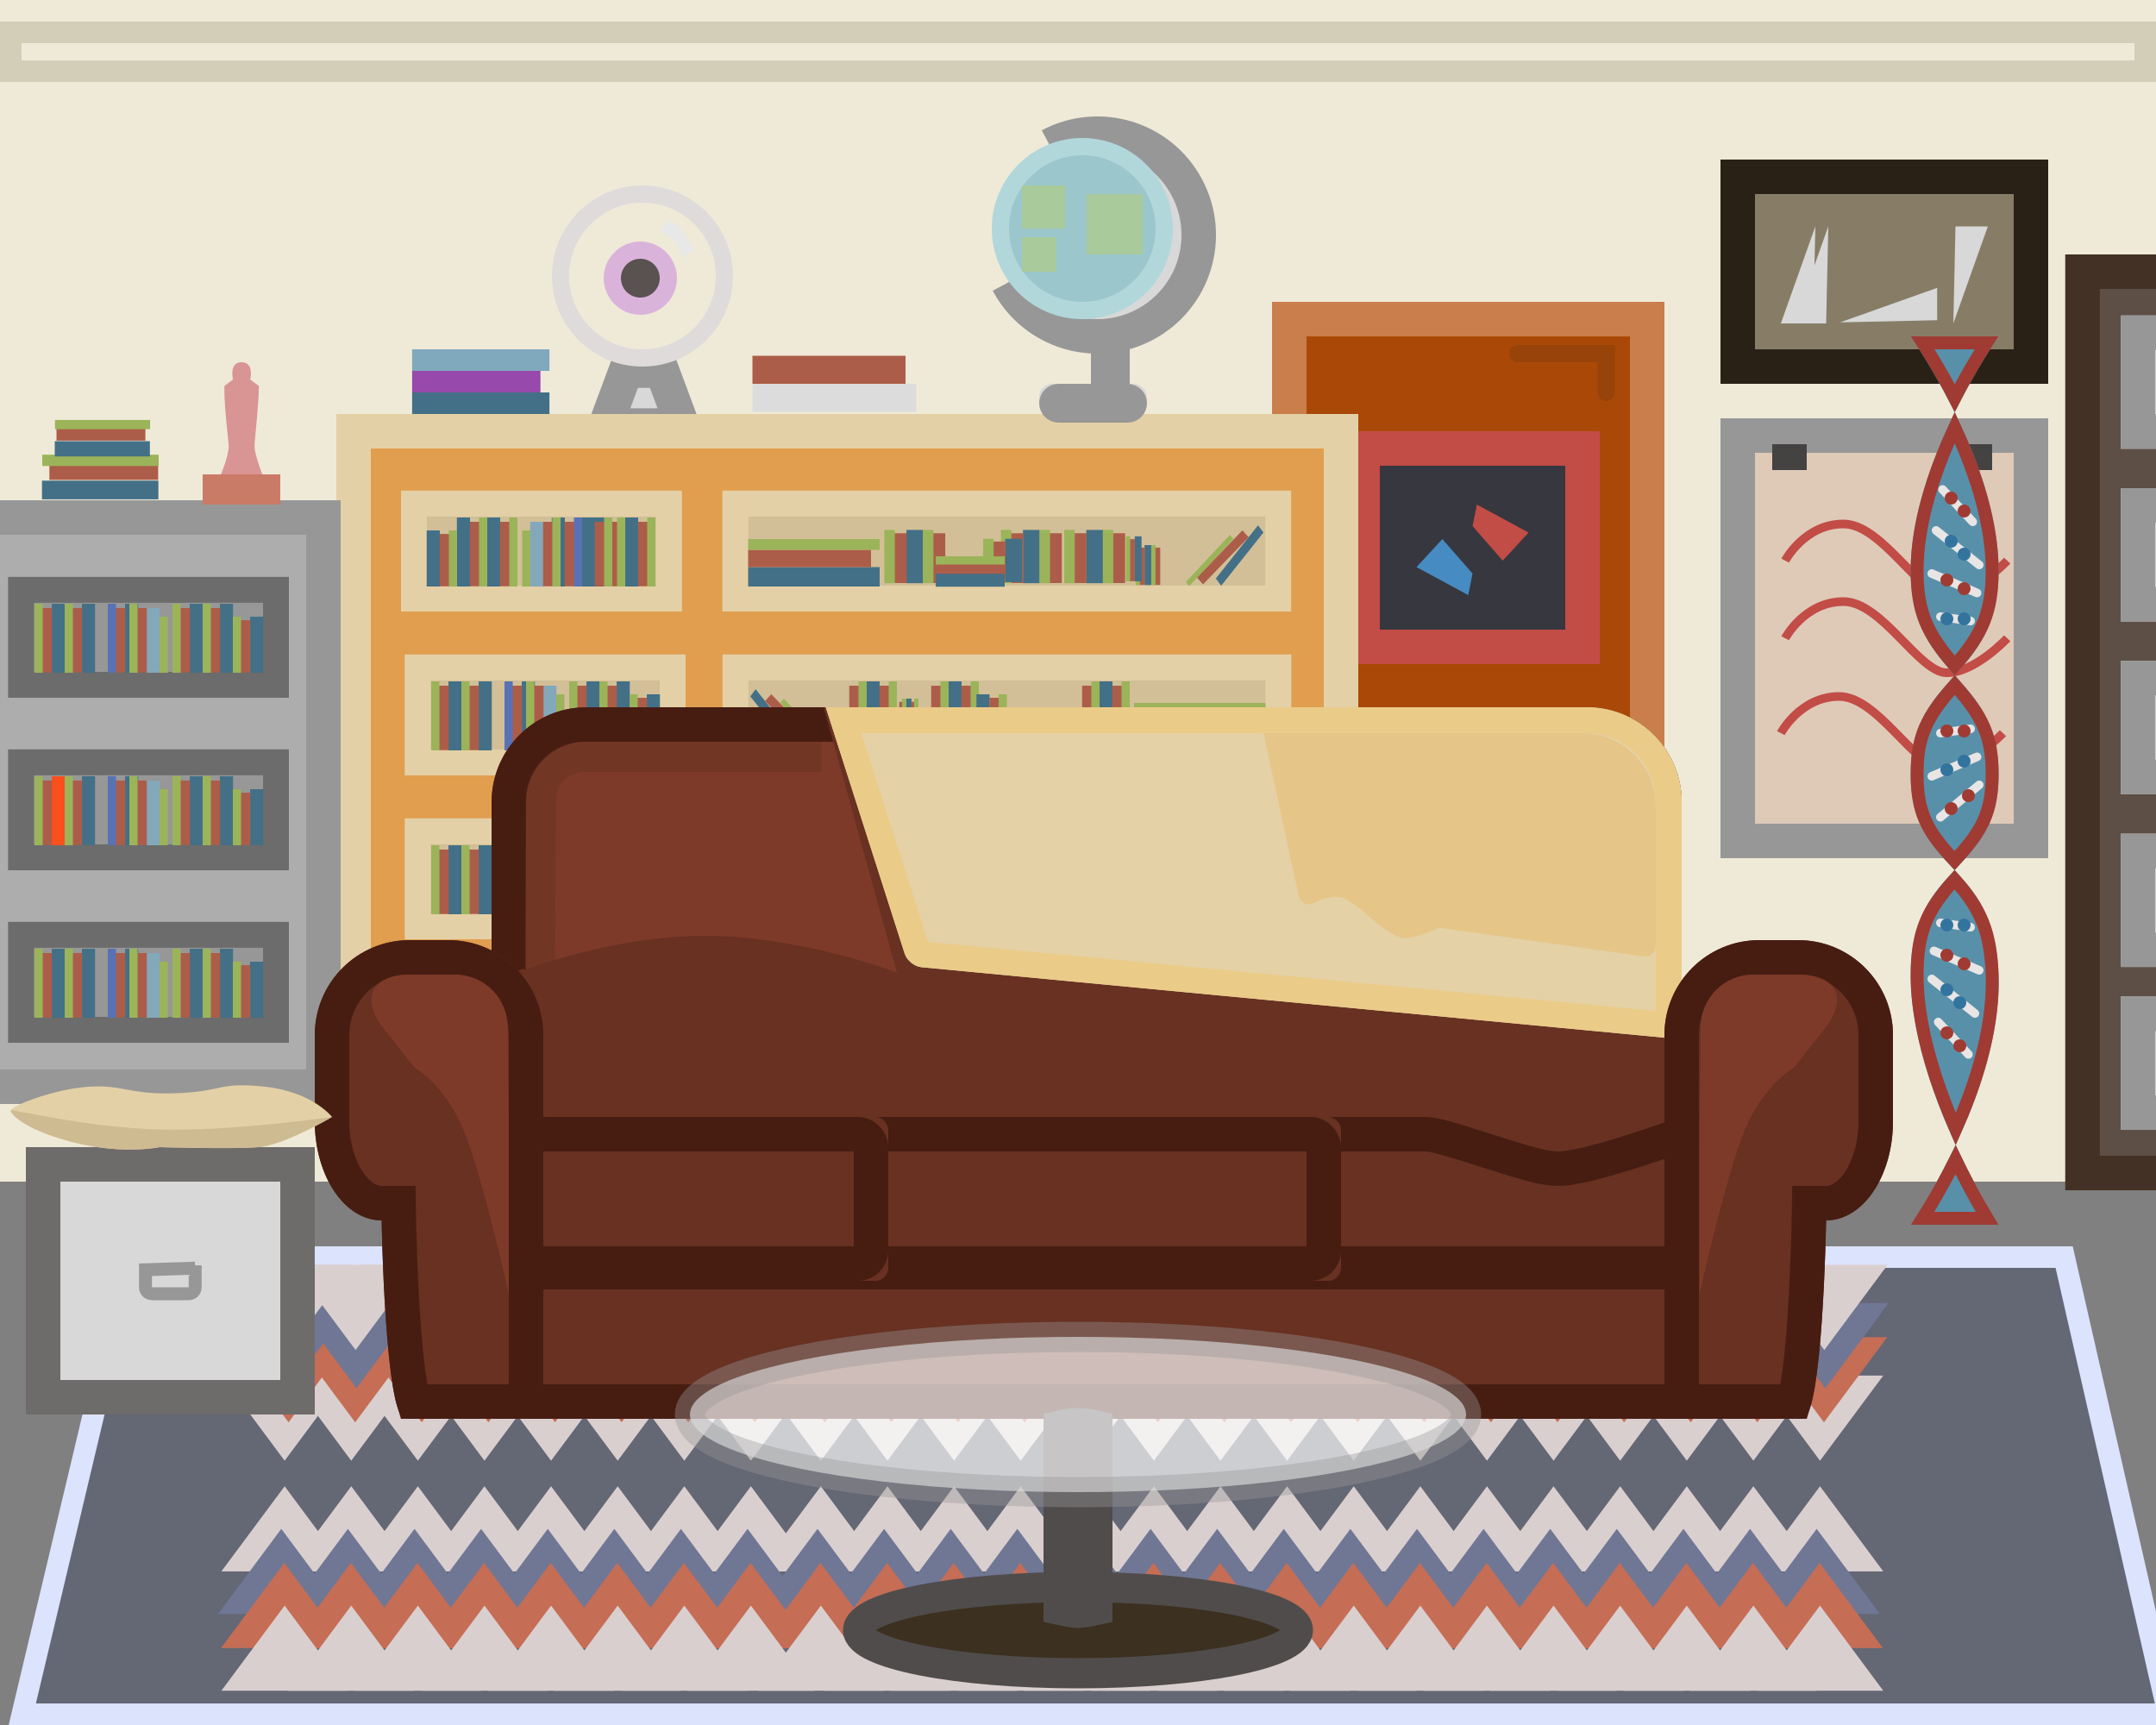 <?xml version="1.0" encoding="UTF-8"?>
<svg width="500px" height="400px" viewBox="0 0 500 400" version="1.1" xmlns="http://www.w3.org/2000/svg" xmlns:xlink="http://www.w3.org/1999/xlink" style="background: #9AC6CA;">
    <rect x="0" y="0" width="500" height="400" fill="#808080" stroke="none"/>
    <!-- Generator: Sketch 43.1 (39012) - http://www.bohemiancoding.com/sketch -->
    <title>The Big Bang Theory Copy</title>
    <desc>Created with Sketch.</desc>
    <defs>
        <polygon id="path-1" points="28.385 289 480.692 289 506 400 2 400"></polygon>
        <rect id="path-2" x="0" y="5" width="500" height="14"></rect>
        <rect id="path-3" x="399" y="97" width="76" height="102"></rect>
        <rect id="path-4" x="295" y="70" width="91" height="206"></rect>
        <rect id="path-5" x="399" y="37" width="76" height="52"></rect>
        <polygon id="path-6" points="142.379 81.941 156.282 81.941 164.006 102.676 134.655 102.676"></polygon>
        <path d="M443.1,78 L463.5,78 C463.5,78 443.1,107.023 443.1,132.291 C443.1,157.558 463.5,156.017 463.5,179.478 C463.5,202.938 443.1,199.85 443.1,226.158 C443.1,252.465 463.5,284 463.5,284 L443.1,284 C443.1,284 464.365,253.362 463.5,226.158 C462.635,198.954 443.1,202.951 443.1,179.478 C443.1,156.005 463.5,157.762 463.5,132.291 C463.5,106.819 443.1,78 443.1,78 Z" id="path-7"></path>
        <rect id="path-8" x="312" y="100" width="59" height="54"></rect>
        <rect id="path-9" x="78" y="96" width="237" height="180"></rect>
        <polygon id="path-10" points="-10.5 116 79 116 79 256 -17 256"></polygon>
        <rect id="path-11" x="478.971" y="59" width="257.101" height="217"></rect>
        <rect id="path-12" x="0" y="0.773" width="65.114" height="28.023"></rect>
        <rect id="path-13" x="0" y="0.773" width="65.114" height="28.023"></rect>
        <rect id="path-14" x="0" y="0.773" width="65.114" height="28.023"></rect>
        <rect id="path-15" x="0" y="0.773" width="65.114" height="28.023"></rect>
        <rect id="path-16" x="0" y="0.773" width="65.114" height="28.023"></rect>
        <rect id="path-17" x="93" y="113.773" width="65.114" height="28.023"></rect>
        <rect id="path-18" x="491.819" y="73.156" width="74.852" height="30.9"></rect>
        <rect id="path-19" x="167.551" y="113.773" width="131.87" height="28.023"></rect>
        <rect id="path-20" x="491.819" y="113.211" width="74.852" height="30.9"></rect>
        <rect id="path-21" x="491.819" y="153.267" width="74.852" height="30.9"></rect>
        <rect id="path-22" x="167.551" y="189.538" width="131.87" height="28.023"></rect>
        <rect id="path-23" x="93" y="228.977" width="65.114" height="28.023"></rect>
        <rect id="path-24" x="491.819" y="193.322" width="74.852" height="30.9"></rect>
        <rect id="path-25" x="167.551" y="228.977" width="131.87" height="28.023"></rect>
        <rect id="path-26" x="491.819" y="231.089" width="74.852" height="30.9"></rect>
        <rect id="path-27" x="253" y="81" width="7" height="8"></rect>
        <rect id="path-28" x="241" y="89" width="25" height="7" rx="3"></rect>
        <rect id="path-29" x="0.551" y="0.773" width="131.87" height="28.023"></rect>
        <rect id="path-30" x="174" y="259" width="237" height="38" rx="3"></rect>
        <rect id="path-31" x="94" y="291" width="323" height="38" rx="3"></rect>
        <path d="M114,186.007 C114,173.853 123.843,164 136.004,164 L367.996,164 C380.149,164 390,173.85 390,186.007 L390,263.003 C390,264.658 388.647,266 386.999,266 L335.273,266 L117.002,266 C115.344,266 114,264.654 114,263.003 L114,186.007 Z" id="path-32"></path>
        <path d="M104,261.998 C104,260.342 105.353,259 106.996,259 C106.996,259 324.689,259 330.594,259 C336.5,259 355.357,267 361.454,267 C367.55,267 389.668,259 389.668,259 L413.997,259 C415.655,259 417,260.352 417,261.998 L417,294.002 C417,295.658 415.656,297 414.003,297 L106.997,297 C105.342,297 104,295.648 104,294.002 L104,261.998 Z" id="path-33"></path>
        <rect id="path-34" x="109" y="259" width="202" height="38" rx="3"></rect>
        <rect id="path-35" x="104" y="259" width="102" height="38" rx="3"></rect>
        <path d="M191.5,164 L367.999,164 C380.15,164 390,173.85 390,186.001 L390,238.005 C390,239.659 388.66,240.873 387.019,240.717 L213.703,224.283 C212.057,224.127 210.312,222.719 209.808,221.146 L191.5,164 Z" id="path-36"></path>
        <rect id="path-37" x="6" y="266" width="67" height="62"></rect>
        <path d="M34.879,289.768 C34.879,289.768 36.226,289.745 37.875,289.716 L40.881,289.664 C42.536,289.635 43.901,290.952 43.93,292.621 L44.078,301.126 C44.107,302.788 42.789,304.159 41.14,304.188 L35.624,304.284" id="path-38"></path>
        <path d="M73,240.006 C73,227.852 82.845,218 94.997,218 L104.003,218 C116.152,218 126,227.854 126,240.006 L126,279.995 C126,281.655 126,284.352 126,286 L126,329 L94.009,329 C89.28,329 88.5,283 88.5,283 L88.5,283 C79.94,283 73,272.701 73,259.992 L73,240.006 Z" id="path-39"></path>
        <path d="M386,240.006 C386,227.852 395.845,218 407.997,218 L417.003,218 C429.152,218 439,227.854 439,240.006 L439,279.995 C439,281.655 439,284.352 439,286 L439,329 L407.009,329 C402.28,329 401.5,283 401.5,283 L401.5,283 C392.94,283 386,272.701 386,259.992 L386,240.006 Z" id="path-40"></path>
        <path d="M242,328 C242,328 246,326.5 250,326.5 C254,326.5 258,328 258,328 L258,376 C258,376 252.692,377.5 250,377.5 C247.308,377.5 242,376 242,376 L242,328 Z" id="path-41"></path>
    </defs>
    <g id="Page-1" stroke="none" stroke-width="1" fill="none" fill-rule="evenodd">
        <g id="The-Big-Bang-Theory-Copy">
            <rect id="Rectangle-8" fill="#EFEAD7" x="0" y="0" width="521" height="274"></rect>
            <g id="Rectangle-27">
                <use fill="#646774" fill-rule="evenodd" xlink:href="#path-1"></use>
                <path stroke="#DBE3FD" stroke-width="5" d="M30.36,291.5 L478.698,291.5 L502.866,397.5 L5.164,397.5 L30.36,291.5 Z"></path>
            </g>
            <g id="Rectangle-7">
                <use fill="#EFEAD7" fill-rule="evenodd" xlink:href="#path-2"></use>
                <rect stroke="#D3CEB8" stroke-width="5" x="2.5" y="7.5" width="495" height="9"></rect>
            </g>
            <g id="Rectangle-24-Copy">
                <use fill="#DFCAB8" fill-rule="evenodd" xlink:href="#path-3"></use>
                <rect stroke="#979797" stroke-width="8" x="403" y="101" width="68" height="94"></rect>
            </g>
            <g id="Rectangle-24">
                <use fill="#AA4907" fill-rule="evenodd" xlink:href="#path-4"></use>
                <rect stroke="#C97E4B" stroke-width="8" x="299" y="74" width="83" height="198"></rect>
            </g>
            <g id="Rectangle-24-Copy-2">
                <use fill="#877D67" fill-rule="evenodd" xlink:href="#path-5"></use>
                <rect stroke="#292116" stroke-width="8" x="403" y="41" width="68" height="44"></rect>
            </g>
            <path d="M254.5,78 C267.479,78 278,67.479 278,54.5 C278,41.521 267.479,31 254.5,31 C241.521,31 231,41.521 231,54.5" id="Oval-Copy" stroke="#979797" stroke-width="8" fill="#D8D8D8" transform="translate(254.5, 54.5) rotate(62) translate(-254.5, -54.5) "></path>
            <circle id="Oval" stroke="#B2D7DB" stroke-width="4" fill="#9BC6CB" cx="251" cy="53" r="19"></circle>
            <g id="Rectangle-4">
                <use fill="#D8D8D8" fill-rule="evenodd" xlink:href="#path-6"></use>
                <path stroke="#979797" stroke-width="8" d="M145.158,85.941 L153.503,85.941 L158.247,98.676 L140.414,98.676 L145.158,85.941 Z"></path>
            </g>
            <circle id="Oval-Copy-2" stroke="#DFDBDB" stroke-width="4" cx="149" cy="64" r="19"></circle>
            <circle id="Oval-Copy-3" stroke="#DAB3DB" stroke-width="4" fill="#5A5151" cx="148.5" cy="64.5" r="6.5"></circle>
            <rect id="Rectangle-9" fill="#A9CA9A" x="252" y="45" width="13" height="14"></rect>
            <rect id="Rectangle-9-Copy-2" fill="#A9CA9A" x="237" y="43" width="10" height="10"></rect>
            <rect id="Rectangle-9-Copy" fill="#A9CA9A" x="237" y="55" width="8" height="8"></rect>
            <path d="M414,130 C414,130 418.5,121.5 427.5,121.5 C436.5,121.5 445,138 451.5,138 C458,138 465.5,130 465.5,130" id="Path-16" stroke="#C24C46" stroke-width="2"></path>
            <path d="M414,148 C414,148 418.5,139.5 427.5,139.5 C436.5,139.5 445,156 451.5,156 C458,156 465.5,148 465.5,148" id="Path-16-Copy" stroke="#C24C46" stroke-width="2"></path>
            <path d="M413,170 C413,170 417.5,161.5 426.5,161.5 C435.5,161.5 444,178 450.5,178 C457,178 464.5,170 464.5,170" id="Path-16-Copy-2" stroke="#C24C46" stroke-width="2"></path>
            <rect id="Rectangle-10-Copy" fill="#454242" x="454" y="103" width="8" height="6"></rect>
            <g id="Rectangle">
                <use fill="#5990A9" fill-rule="evenodd" xlink:href="#path-7"></use>
                <path stroke="#9F3B33" stroke-width="3" d="M453.519,268.938 C455.3,272.628 457.154,276.137 459.008,279.402 C459.647,280.527 460.252,281.563 460.814,282.5 L445.88,282.5 C446.411,281.665 446.979,280.749 447.577,279.757 C449.588,276.419 451.6,272.789 453.519,268.938 Z M453.318,92.293 C451.456,88.683 449.511,85.268 447.564,82.113 C446.983,81.171 446.43,80.298 445.911,79.5 L460.698,79.5 C460.177,80.308 459.62,81.191 459.034,82.145 C457.101,85.294 455.168,88.698 453.318,92.293 Z M453.329,158.85 C459.807,166.211 462,170.705 462,179.478 C462,188.24 459.792,192.565 453.293,199.563 C453.205,199.469 453.143,199.402 453.122,199.38 C446.79,192.605 444.6,188.312 444.6,179.478 C444.6,170.68 446.809,166.203 453.329,158.85 Z M453.289,203.977 C459.272,210.671 461.677,216.014 462.001,226.205 C462.083,228.803 461.96,231.498 461.641,234.282 C460.64,243.024 457.771,252.351 453.554,261.833 C449.862,253.374 447.126,245.093 445.696,237.32 C444.974,233.4 444.6,229.67 444.6,226.158 C444.6,216.136 446.913,211.04 453.289,203.977 Z M453.334,154.331 C446.871,146.876 444.6,141.9 444.6,132.291 C444.6,129.562 444.846,126.709 445.323,123.746 C446.581,115.938 449.387,107.608 453.319,99.117 C457.368,107.858 460.214,116.441 461.399,124.483 C461.796,127.179 462,129.784 462,132.291 C462,141.952 459.735,146.961 453.334,154.331 Z"></path>
            </g>
            <g id="Rectangle-25">
                <use fill="#36373F" fill-rule="evenodd" xlink:href="#path-8"></use>
                <rect stroke="#C24C46" stroke-width="8" x="316" y="104" width="51" height="46"></rect>
            </g>
            <g id="Rectangle-23">
                <use fill="#E19E4E" fill-rule="evenodd" xlink:href="#path-9"></use>
                <rect stroke="#E4D0A6" stroke-width="8" x="82" y="100" width="229" height="172"></rect>
            </g>
            <g id="Rectangle-23-Copy-5">
                <use fill="#ADADAD" fill-rule="evenodd" xlink:href="#path-10"></use>
                <path stroke="#979797" stroke-width="8" d="M-6.681,120 L75,120 L75,252 L-12.81,252 L-6.681,120 Z"></path>
            </g>
            <g id="Rectangle-23-Copy-11">
                <use fill="#5D4F45" fill-rule="evenodd" xlink:href="#path-11"></use>
                <rect stroke="#433125" stroke-width="8" x="482.971" y="63" width="249.101" height="209"></rect>
            </g>
            <g id="Group-2" transform="translate(126, 165.5) scale(-1, 1) translate(-126, -165.5) translate(93, 151)">
                <g id="Rectangle-23-Copy-2">
                    <use fill="#D2BF98" fill-rule="evenodd" xlink:href="#path-12"></use>
                    <rect stroke="#E4D0A6" stroke-width="6" x="3" y="3.773" width="59.114" height="22.023"></rect>
                </g>
                <g id="Group-Copy-14" transform="translate(55, 15) rotate(90) translate(-55, -15) translate(47, 11)">
                    <rect id="Rectangle-29-Copy-8" fill="#437086" x="0" y="4" width="16" height="3.048"></rect>
                    <rect id="Rectangle-29-Copy-7" fill="#AC5D49" x="1" y="1" width="14.951" height="3.048"></rect>
                    <rect id="Rectangle-29-Copy-6" fill="#9BB459" x="0" y="0" width="16" height="1.905"></rect>
                </g>
                <g id="Group-Copy-13" transform="translate(48, 15) rotate(90) translate(-48, -15) translate(40, 11)">
                    <rect id="Rectangle-29-Copy-8" fill="#437086" x="0" y="4" width="16" height="3.048"></rect>
                    <rect id="Rectangle-29-Copy-7" fill="#AC5D49" x="1" y="1" width="14.951" height="3.048"></rect>
                    <rect id="Rectangle-29-Copy-6" fill="#9BB459" x="0" y="0" width="16" height="1.905"></rect>
                </g>
                <g id="Group-Copy-12" transform="translate(38, 15) rotate(90) translate(-38, -15) translate(30, 11)">
                    <rect id="Rectangle-29-Copy-8" fill="#437086" x="0" y="4" width="16" height="3.048"></rect>
                    <rect id="Rectangle-29-Copy-7" fill="#AC5D49" x="1" y="1" width="14.951" height="3.048"></rect>
                    <rect id="Rectangle-29-Copy-6" fill="#5972B4" x="0" y="0" width="16" height="1.905"></rect>
                </g>
                <g id="Group-Copy-11" transform="translate(33, 15) rotate(90) translate(-33, -15) translate(25, 11)">
                    <polygon id="Rectangle-29-Copy-8" fill="#83A8BA" points="1 4 16 4 16 7.048 1 7.048"></polygon>
                    <rect id="Rectangle-29-Copy-7" fill="#AC5D49" x="1" y="1" width="14.951" height="3.048"></rect>
                    <rect id="Rectangle-29-Copy-6" fill="#9BB459" x="0" y="0" width="16" height="1.905"></rect>
                </g>
                <g id="Group-Copy-10" transform="translate(23, 15) rotate(90) translate(-23, -15) translate(15, 11)">
                    <rect id="Rectangle-29-Copy-8" fill="#437086" x="0" y="4" width="16" height="3.048"></rect>
                    <rect id="Rectangle-29-Copy-7" fill="#AC5D49" x="1" y="1" width="14.951" height="3.048"></rect>
                    <rect id="Rectangle-29-Copy-6" fill="#9BB459" x="0" y="0" width="16" height="1.905"></rect>
                </g>
                <g id="Group-Copy-9" transform="translate(16, 15) rotate(90) translate(-16, -15) translate(8, 11)">
                    <rect id="Rectangle-29-Copy-8" fill="#437086" x="0" y="4" width="16" height="3.048"></rect>
                    <rect id="Rectangle-29-Copy-7" fill="#AC5D49" x="1" y="1" width="14.951" height="3.048"></rect>
                    <rect id="Rectangle-29-Copy-6" fill="#9BB459" x="0" y="0" width="16" height="1.905"></rect>
                </g>
                <g id="Group-Copy-8" transform="translate(17.5, 16.5) rotate(90) translate(-17.5, -16.5) translate(11, 4)">
                    <rect id="Rectangle-29-Copy-8" fill="#437086" x="-1.42108547e-14" y="21" width="13" height="3.048"></rect>
                    <rect id="Rectangle-29-Copy-7" fill="#AC5D49" x="0.812" y="18" width="12.148" height="3.048"></rect>
                    <rect id="Rectangle-29-Copy-6" fill="#9BB459" x="-1.42108547e-14" y="17" width="13" height="1.905"></rect>
                    <rect id="Rectangle-29-Copy-14" fill="#9BB459" x="0" y="0" width="13" height="1.905"></rect>
                </g>
            </g>
            <g id="Group-2-Copy-2" transform="translate(34, 147.5) scale(-1, 1) translate(-34, -147.5) translate(1, 133)">
                <g id="Rectangle-23-Copy-2">
                    <use fill="#979797" fill-rule="evenodd" xlink:href="#path-13"></use>
                    <rect stroke="#6C6C6C" stroke-width="6" x="3" y="3.773" width="59.114" height="22.023"></rect>
                </g>
                <g id="Group-Copy-14" transform="translate(55, 15) rotate(90) translate(-55, -15) translate(47, 11)">
                    <rect id="Rectangle-29-Copy-8" fill="#437086" x="0" y="4" width="16" height="3.048"></rect>
                    <rect id="Rectangle-29-Copy-7" fill="#AC5D49" x="1" y="1" width="14.951" height="3.048"></rect>
                    <rect id="Rectangle-29-Copy-6" fill="#9BB459" x="0" y="0" width="16" height="1.905"></rect>
                </g>
                <g id="Group-Copy-13" transform="translate(48, 15) rotate(90) translate(-48, -15) translate(40, 11)">
                    <rect id="Rectangle-29-Copy-8" fill="#437086" x="0" y="4" width="16" height="3.048"></rect>
                    <rect id="Rectangle-29-Copy-7" fill="#AC5D49" x="1" y="1" width="14.951" height="3.048"></rect>
                    <rect id="Rectangle-29-Copy-6" fill="#9BB459" x="0" y="0" width="16" height="1.905"></rect>
                </g>
                <g id="Group-Copy-12" transform="translate(38, 15) rotate(90) translate(-38, -15) translate(30, 11)">
                    <rect id="Rectangle-29-Copy-8" fill="#437086" x="0" y="4" width="16" height="3.048"></rect>
                    <rect id="Rectangle-29-Copy-7" fill="#AC5D49" x="1" y="1" width="14.951" height="3.048"></rect>
                    <rect id="Rectangle-29-Copy-6" fill="#5972B4" x="0" y="0" width="16" height="1.905"></rect>
                </g>
                <g id="Group-Copy-11" transform="translate(33, 15) rotate(90) translate(-33, -15) translate(25, 11)">
                    <polygon id="Rectangle-29-Copy-8" fill="#83A8BA" points="1 4 16 4 16 7.048 1 7.048"></polygon>
                    <rect id="Rectangle-29-Copy-7" fill="#AC5D49" x="1" y="1" width="14.951" height="3.048"></rect>
                    <rect id="Rectangle-29-Copy-6" fill="#9BB459" x="0" y="0" width="16" height="1.905"></rect>
                </g>
                <g id="Group-Copy-10" transform="translate(23, 15) rotate(90) translate(-23, -15) translate(15, 11)">
                    <rect id="Rectangle-29-Copy-8" fill="#437086" x="0" y="4" width="16" height="3.048"></rect>
                    <rect id="Rectangle-29-Copy-7" fill="#AC5D49" x="1" y="1" width="14.951" height="3.048"></rect>
                    <rect id="Rectangle-29-Copy-6" fill="#9BB459" x="0" y="0" width="16" height="1.905"></rect>
                </g>
                <g id="Group-Copy-9" transform="translate(16, 15) rotate(90) translate(-16, -15) translate(8, 11)">
                    <rect id="Rectangle-29-Copy-8" fill="#437086" x="0" y="4" width="16" height="3.048"></rect>
                    <rect id="Rectangle-29-Copy-7" fill="#AC5D49" x="1" y="1" width="14.951" height="3.048"></rect>
                    <rect id="Rectangle-29-Copy-6" fill="#9BB459" x="0" y="0" width="16" height="1.905"></rect>
                </g>
                <g id="Group-Copy-8" transform="translate(17.5, 16.5) rotate(90) translate(-17.5, -16.5) translate(11, 4)">
                    <rect id="Rectangle-29-Copy-8" fill="#437086" x="-1.42108547e-14" y="21" width="13" height="3.048"></rect>
                    <rect id="Rectangle-29-Copy-7" fill="#AC5D49" x="0.812" y="18" width="12.148" height="3.048"></rect>
                    <rect id="Rectangle-29-Copy-6" fill="#9BB459" x="-1.42108547e-14" y="17" width="13" height="1.905"></rect>
                    <rect id="Rectangle-29-Copy-14" fill="#9BB459" x="0" y="0" width="13" height="1.905"></rect>
                </g>
            </g>
            <g id="Group-2-Copy-3" transform="translate(34, 187.5) scale(-1, 1) translate(-34, -187.5) translate(1, 173)">
                <g id="Rectangle-23-Copy-2">
                    <use fill="#979797" fill-rule="evenodd" xlink:href="#path-14"></use>
                    <rect stroke="#6C6C6C" stroke-width="6" x="3" y="3.773" width="59.114" height="22.023"></rect>
                </g>
                <g id="Group-Copy-14" transform="translate(55, 15) rotate(90) translate(-55, -15) translate(47, 11)">
                    <rect id="Rectangle-29-Copy-8" fill="#FC4F1E" x="0" y="4" width="16" height="3.048"></rect>
                    <rect id="Rectangle-29-Copy-7" fill="#AC5D49" x="1" y="1" width="14.951" height="3.048"></rect>
                    <rect id="Rectangle-29-Copy-6" fill="#9BB459" x="0" y="0" width="16" height="1.905"></rect>
                </g>
                <g id="Group-Copy-13" transform="translate(48, 15) rotate(90) translate(-48, -15) translate(40, 11)">
                    <rect id="Rectangle-29-Copy-8" fill="#437086" x="0" y="4" width="16" height="3.048"></rect>
                    <rect id="Rectangle-29-Copy-7" fill="#AC5D49" x="1" y="1" width="14.951" height="3.048"></rect>
                    <rect id="Rectangle-29-Copy-6" fill="#9BB459" x="0" y="0" width="16" height="1.905"></rect>
                </g>
                <g id="Group-Copy-12" transform="translate(38, 15) rotate(90) translate(-38, -15) translate(30, 11)">
                    <rect id="Rectangle-29-Copy-8" fill="#437086" x="0" y="4" width="16" height="3.048"></rect>
                    <rect id="Rectangle-29-Copy-7" fill="#AC5D49" x="1" y="1" width="14.951" height="3.048"></rect>
                    <rect id="Rectangle-29-Copy-6" fill="#5972B4" x="0" y="0" width="16" height="1.905"></rect>
                </g>
                <g id="Group-Copy-11" transform="translate(33, 15) rotate(90) translate(-33, -15) translate(25, 11)">
                    <polygon id="Rectangle-29-Copy-8" fill="#83A8BA" points="1 4 16 4 16 7.048 1 7.048"></polygon>
                    <rect id="Rectangle-29-Copy-7" fill="#AC5D49" x="1" y="1" width="14.951" height="3.048"></rect>
                    <rect id="Rectangle-29-Copy-6" fill="#9BB459" x="0" y="0" width="16" height="1.905"></rect>
                </g>
                <g id="Group-Copy-10" transform="translate(23, 15) rotate(90) translate(-23, -15) translate(15, 11)">
                    <rect id="Rectangle-29-Copy-8" fill="#437086" x="0" y="4" width="16" height="3.048"></rect>
                    <rect id="Rectangle-29-Copy-7" fill="#AC5D49" x="1" y="1" width="14.951" height="3.048"></rect>
                    <rect id="Rectangle-29-Copy-6" fill="#9BB459" x="0" y="0" width="16" height="1.905"></rect>
                </g>
                <g id="Group-Copy-9" transform="translate(16, 15) rotate(90) translate(-16, -15) translate(8, 11)">
                    <rect id="Rectangle-29-Copy-8" fill="#437086" x="0" y="4" width="16" height="3.048"></rect>
                    <rect id="Rectangle-29-Copy-7" fill="#AC5D49" x="1" y="1" width="14.951" height="3.048"></rect>
                    <rect id="Rectangle-29-Copy-6" fill="#9BB459" x="0" y="0" width="16" height="1.905"></rect>
                </g>
                <g id="Group-Copy-8" transform="translate(17.5, 16.5) rotate(90) translate(-17.5, -16.5) translate(11, 4)">
                    <rect id="Rectangle-29-Copy-8" fill="#437086" x="-1.42108547e-14" y="21" width="13" height="3.048"></rect>
                    <rect id="Rectangle-29-Copy-7" fill="#AC5D49" x="0.812" y="18" width="12.148" height="3.048"></rect>
                    <rect id="Rectangle-29-Copy-6" fill="#9BB459" x="-1.42108547e-14" y="17" width="13" height="1.905"></rect>
                    <rect id="Rectangle-29-Copy-14" fill="#9BB459" x="0" y="0" width="13" height="1.905"></rect>
                </g>
            </g>
            <g id="Group-2-Copy-4" transform="translate(34, 227.5) scale(-1, 1) translate(-34, -227.5) translate(1, 213)">
                <g id="Rectangle-23-Copy-2">
                    <use fill="#979797" fill-rule="evenodd" xlink:href="#path-15"></use>
                    <rect stroke="#6C6C6C" stroke-width="6" x="3" y="3.773" width="59.114" height="22.023"></rect>
                </g>
                <g id="Group-Copy-14" transform="translate(55, 15) rotate(90) translate(-55, -15) translate(47, 11)">
                    <rect id="Rectangle-29-Copy-8" fill="#437086" x="0" y="4" width="16" height="3.048"></rect>
                    <rect id="Rectangle-29-Copy-7" fill="#AC5D49" x="1" y="1" width="14.951" height="3.048"></rect>
                    <rect id="Rectangle-29-Copy-6" fill="#9BB459" x="0" y="0" width="16" height="1.905"></rect>
                </g>
                <g id="Group-Copy-13" transform="translate(48, 15) rotate(90) translate(-48, -15) translate(40, 11)">
                    <rect id="Rectangle-29-Copy-8" fill="#437086" x="0" y="4" width="16" height="3.048"></rect>
                    <rect id="Rectangle-29-Copy-7" fill="#AC5D49" x="1" y="1" width="14.951" height="3.048"></rect>
                    <rect id="Rectangle-29-Copy-6" fill="#9BB459" x="0" y="0" width="16" height="1.905"></rect>
                </g>
                <g id="Group-Copy-12" transform="translate(38, 15) rotate(90) translate(-38, -15) translate(30, 11)">
                    <rect id="Rectangle-29-Copy-8" fill="#437086" x="0" y="4" width="16" height="3.048"></rect>
                    <rect id="Rectangle-29-Copy-7" fill="#AC5D49" x="1" y="1" width="14.951" height="3.048"></rect>
                    <rect id="Rectangle-29-Copy-6" fill="#5972B4" x="0" y="0" width="16" height="1.905"></rect>
                </g>
                <g id="Group-Copy-11" transform="translate(33, 15) rotate(90) translate(-33, -15) translate(25, 11)">
                    <polygon id="Rectangle-29-Copy-8" fill="#83A8BA" points="1 4 16 4 16 7.048 1 7.048"></polygon>
                    <rect id="Rectangle-29-Copy-7" fill="#AC5D49" x="1" y="1" width="14.951" height="3.048"></rect>
                    <rect id="Rectangle-29-Copy-6" fill="#9BB459" x="0" y="0" width="16" height="1.905"></rect>
                </g>
                <g id="Group-Copy-10" transform="translate(23, 15) rotate(90) translate(-23, -15) translate(15, 11)">
                    <rect id="Rectangle-29-Copy-8" fill="#437086" x="0" y="4" width="16" height="3.048"></rect>
                    <rect id="Rectangle-29-Copy-7" fill="#AC5D49" x="1" y="1" width="14.951" height="3.048"></rect>
                    <rect id="Rectangle-29-Copy-6" fill="#9BB459" x="0" y="0" width="16" height="1.905"></rect>
                </g>
                <g id="Group-Copy-9" transform="translate(16, 15) rotate(90) translate(-16, -15) translate(8, 11)">
                    <rect id="Rectangle-29-Copy-8" fill="#437086" x="0" y="4" width="16" height="3.048"></rect>
                    <rect id="Rectangle-29-Copy-7" fill="#AC5D49" x="1" y="1" width="14.951" height="3.048"></rect>
                    <rect id="Rectangle-29-Copy-6" fill="#9BB459" x="0" y="0" width="16" height="1.905"></rect>
                </g>
                <g id="Group-Copy-8" transform="translate(17.5, 16.5) rotate(90) translate(-17.5, -16.5) translate(11, 4)">
                    <rect id="Rectangle-29-Copy-8" fill="#437086" x="-1.77635684e-15" y="21" width="13" height="3.048"></rect>
                    <rect id="Rectangle-29-Copy-7" fill="#AC5D49" x="0.812" y="18" width="12.148" height="3.048"></rect>
                    <rect id="Rectangle-29-Copy-6" fill="#9BB459" x="-1.77635684e-15" y="17" width="13" height="1.905"></rect>
                    <rect id="Rectangle-29-Copy-14" fill="#9BB459" x="0" y="0" width="13" height="1.905"></rect>
                </g>
            </g>
            <g id="Group-2-Copy" transform="translate(126, 203.5) scale(-1, 1) translate(-126, -203.5) translate(93, 189)">
                <g id="Rectangle-23-Copy-2">
                    <use fill="#D2BF98" fill-rule="evenodd" xlink:href="#path-16"></use>
                    <rect stroke="#E4D0A6" stroke-width="6" x="3" y="3.773" width="59.114" height="22.023"></rect>
                </g>
                <g id="Group-Copy-14" transform="translate(55, 15) rotate(90) translate(-55, -15) translate(47, 11)">
                    <rect id="Rectangle-29-Copy-8" fill="#437086" x="0" y="4" width="16" height="3.048"></rect>
                    <rect id="Rectangle-29-Copy-7" fill="#AC5D49" x="1" y="1" width="14.951" height="3.048"></rect>
                    <rect id="Rectangle-29-Copy-6" fill="#9BB459" x="0" y="0" width="16" height="1.905"></rect>
                </g>
                <g id="Group-Copy-13" transform="translate(48, 15) rotate(90) translate(-48, -15) translate(40, 11)">
                    <rect id="Rectangle-29-Copy-8" fill="#437086" x="0" y="4" width="16" height="3.048"></rect>
                    <rect id="Rectangle-29-Copy-7" fill="#AC5D49" x="1" y="1" width="14.951" height="3.048"></rect>
                    <rect id="Rectangle-29-Copy-6" fill="#9BB459" x="0" y="0" width="16" height="1.905"></rect>
                </g>
                <g id="Group-Copy-12" transform="translate(38, 15) rotate(90) translate(-38, -15) translate(30, 11)">
                    <rect id="Rectangle-29-Copy-8" fill="#437086" x="0" y="4" width="16" height="3.048"></rect>
                    <rect id="Rectangle-29-Copy-7" fill="#AC5D49" x="1" y="1" width="14.951" height="3.048"></rect>
                    <rect id="Rectangle-29-Copy-6" fill="#5972B4" x="0" y="0" width="16" height="1.905"></rect>
                </g>
                <g id="Group-Copy-11" transform="translate(33, 15) rotate(90) translate(-33, -15) translate(25, 11)">
                    <polygon id="Rectangle-29-Copy-8" fill="#83A8BA" points="1 4 16 4 16 7.048 1 7.048"></polygon>
                    <rect id="Rectangle-29-Copy-7" fill="#AC5D49" x="1" y="1" width="14.951" height="3.048"></rect>
                    <rect id="Rectangle-29-Copy-6" fill="#9BB459" x="0" y="0" width="16" height="1.905"></rect>
                </g>
                <g id="Group-Copy-10" transform="translate(23, 15) rotate(90) translate(-23, -15) translate(15, 11)">
                    <rect id="Rectangle-29-Copy-8" fill="#437086" x="0" y="4" width="16" height="3.048"></rect>
                    <rect id="Rectangle-29-Copy-7" fill="#AC5D49" x="1" y="1" width="14.951" height="3.048"></rect>
                    <rect id="Rectangle-29-Copy-6" fill="#9BB459" x="0" y="0" width="16" height="1.905"></rect>
                </g>
                <g id="Group-Copy-9" transform="translate(16, 15) rotate(90) translate(-16, -15) translate(8, 11)">
                    <rect id="Rectangle-29-Copy-8" fill="#437086" x="0" y="4" width="16" height="3.048"></rect>
                    <rect id="Rectangle-29-Copy-7" fill="#AC5D49" x="1" y="1" width="14.951" height="3.048"></rect>
                    <rect id="Rectangle-29-Copy-6" fill="#9BB459" x="0" y="0" width="16" height="1.905"></rect>
                </g>
                <g id="Group-Copy-8" transform="translate(17.5, 16.5) rotate(90) translate(-17.5, -16.5) translate(11, 4)">
                    <rect id="Rectangle-29-Copy-8" fill="#437086" x="-1.42108547e-14" y="21" width="13" height="3.048"></rect>
                    <rect id="Rectangle-29-Copy-7" fill="#AC5D49" x="0.812" y="18" width="12.148" height="3.048"></rect>
                    <rect id="Rectangle-29-Copy-6" fill="#9BB459" x="-1.42108547e-14" y="17" width="13" height="1.905"></rect>
                    <rect id="Rectangle-29-Copy-14" fill="#9BB459" x="0" y="0" width="13" height="1.905"></rect>
                </g>
            </g>
            <g id="Rectangle-23-Copy">
                <use fill="#D2BF98" fill-rule="evenodd" xlink:href="#path-17"></use>
                <rect stroke="#E4D0A6" stroke-width="6" x="96" y="116.773" width="59.114" height="22.023"></rect>
            </g>
            <g id="Rectangle-23-Copy-12">
                <use fill="#D8D8D8" fill-rule="evenodd" xlink:href="#path-18"></use>
                <rect stroke="#979797" stroke-width="8" x="495.819" y="77.156" width="66.852" height="22.9"></rect>
            </g>
            <g id="Rectangle-23-Copy-6">
                <use fill="#D2BF98" fill-rule="evenodd" xlink:href="#path-19"></use>
                <rect stroke="#E4D0A6" stroke-width="6" x="170.551" y="116.773" width="125.87" height="22.023"></rect>
            </g>
            <g id="Group-4-Copy-8" transform="translate(244.045, 328.841) scale(1, -1) translate(-244.045, -328.841) translate(51.335, 318.967)" fill="#DACFCF">
                <polygon id="Triangle-2" points="14.675 0 29.351 19.748 0 19.748"></polygon>
                <polygon id="Triangle-2-Copy" points="30.123 0 44.798 19.748 15.448 19.748"></polygon>
                <polygon id="Triangle-2-Copy-3" points="45.571 0 60.246 19.748 30.895 19.748"></polygon>
                <polygon id="Triangle-2-Copy-2" points="61.018 0 75.694 19.748 46.343 19.748"></polygon>
                <polygon id="Triangle-2-Copy-7" points="76.466 0 91.142 19.748 61.791 19.748"></polygon>
                <polygon id="Triangle-2-Copy-6" points="91.914 0 106.589 19.748 77.239 19.748"></polygon>
                <polygon id="Triangle-2-Copy-5" points="107.362 0 122.037 19.748 92.686 19.748"></polygon>
                <polygon id="Triangle-2-Copy-4" points="122.809 0 137.485 19.748 108.134 19.748"></polygon>
                <polygon id="Triangle-2-Copy-15" points="139.029 0 153.705 19.748 124.354 19.748"></polygon>
                <polygon id="Triangle-2-Copy-14" points="154.477 0 169.152 19.748 139.802 19.748"></polygon>
                <polygon id="Triangle-2-Copy-13" points="169.925 0 184.6 19.748 155.25 19.748"></polygon>
                <polygon id="Triangle-2-Copy-12" points="185.373 0 200.048 19.748 170.697 19.748"></polygon>
                <polygon id="Triangle-2-Copy-11" points="200.82 0 215.496 19.748 186.145 19.748"></polygon>
                <polygon id="Triangle-2-Copy-10" points="216.268 0 230.943 19.748 201.593 19.748"></polygon>
                <polygon id="Triangle-2-Copy-9" points="231.716 0 246.391 19.748 217.04 19.748"></polygon>
                <polygon id="Triangle-2-Copy-8" points="247.163 0 261.839 19.748 232.488 19.748"></polygon>
                <polygon id="Triangle-2-Copy-23" points="262.611 0 277.286 19.748 247.936 19.748"></polygon>
                <polygon id="Triangle-2-Copy-22" points="278.059 0 292.734 19.748 263.383 19.748"></polygon>
                <polygon id="Triangle-2-Copy-21" points="293.507 0 308.182 19.748 278.831 19.748"></polygon>
                <polygon id="Triangle-2-Copy-20" points="308.954 0 323.63 19.748 294.279 19.748"></polygon>
                <polygon id="Triangle-2-Copy-19" points="324.402 0 339.077 19.748 309.727 19.748"></polygon>
                <polygon id="Triangle-2-Copy-18" points="339.85 0 354.525 19.748 325.174 19.748"></polygon>
                <polygon id="Triangle-2-Copy-17" points="355.297 0 369.973 19.748 340.622 19.748"></polygon>
                <polygon id="Triangle-2-Copy-16" points="370.745 0 385.42 19.748 356.07 19.748"></polygon>
            </g>
            <g id="Group-4-Copy-9" transform="translate(244.955, 319.941) scale(1, -1) translate(-244.955, -319.941) translate(52.245, 310.067)" fill="#C56D55">
                <polygon id="Triangle-2" points="14.675 0 29.351 19.748 0 19.748"></polygon>
                <polygon id="Triangle-2-Copy" points="30.123 0 44.798 19.748 15.448 19.748"></polygon>
                <polygon id="Triangle-2-Copy-3" points="45.571 0 60.246 19.748 30.895 19.748"></polygon>
                <polygon id="Triangle-2-Copy-2" points="61.018 0 75.694 19.748 46.343 19.748"></polygon>
                <polygon id="Triangle-2-Copy-7" points="76.466 0 91.142 19.748 61.791 19.748"></polygon>
                <polygon id="Triangle-2-Copy-6" points="91.914 0 106.589 19.748 77.239 19.748"></polygon>
                <polygon id="Triangle-2-Copy-5" points="107.362 0 122.037 19.748 92.686 19.748"></polygon>
                <polygon id="Triangle-2-Copy-4" points="122.809 0 137.485 19.748 108.134 19.748"></polygon>
                <polygon id="Triangle-2-Copy-15" points="139.029 0 153.705 19.748 124.354 19.748"></polygon>
                <polygon id="Triangle-2-Copy-14" points="154.477 0 169.152 19.748 139.802 19.748"></polygon>
                <polygon id="Triangle-2-Copy-13" points="169.925 0 184.6 19.748 155.25 19.748"></polygon>
                <polygon id="Triangle-2-Copy-12" points="185.373 0 200.048 19.748 170.697 19.748"></polygon>
                <polygon id="Triangle-2-Copy-11" points="200.82 0 215.496 19.748 186.145 19.748"></polygon>
                <polygon id="Triangle-2-Copy-10" points="216.268 0 230.943 19.748 201.593 19.748"></polygon>
                <polygon id="Triangle-2-Copy-9" points="231.716 0 246.391 19.748 217.04 19.748"></polygon>
                <polygon id="Triangle-2-Copy-8" points="247.163 0 261.839 19.748 232.488 19.748"></polygon>
                <polygon id="Triangle-2-Copy-23" points="262.611 0 277.286 19.748 247.936 19.748"></polygon>
                <polygon id="Triangle-2-Copy-22" points="278.059 0 292.734 19.748 263.383 19.748"></polygon>
                <polygon id="Triangle-2-Copy-21" points="293.507 0 308.182 19.748 278.831 19.748"></polygon>
                <polygon id="Triangle-2-Copy-20" points="308.954 0 323.63 19.748 294.279 19.748"></polygon>
                <polygon id="Triangle-2-Copy-19" points="324.402 0 339.077 19.748 309.727 19.748"></polygon>
                <polygon id="Triangle-2-Copy-18" points="339.85 0 354.525 19.748 325.174 19.748"></polygon>
                <polygon id="Triangle-2-Copy-17" points="355.297 0 369.973 19.748 340.622 19.748"></polygon>
                <polygon id="Triangle-2-Copy-16" points="370.745 0 385.42 19.748 356.07 19.748"></polygon>
            </g>
            <g id="Group-4-Copy-10" transform="translate(245.272, 312.042) scale(1, -1) translate(-245.272, -312.042) translate(52.562, 302.168)" fill="#707794">
                <polygon id="Triangle-2" points="14.675 0 29.351 19.748 0 19.748"></polygon>
                <polygon id="Triangle-2-Copy" points="30.123 0 44.798 19.748 15.448 19.748"></polygon>
                <polygon id="Triangle-2-Copy-3" points="45.571 0 60.246 19.748 30.895 19.748"></polygon>
                <polygon id="Triangle-2-Copy-2" points="61.018 0 75.694 19.748 46.343 19.748"></polygon>
                <polygon id="Triangle-2-Copy-7" points="76.466 0 91.142 19.748 61.791 19.748"></polygon>
                <polygon id="Triangle-2-Copy-6" points="91.914 0 106.589 19.748 77.239 19.748"></polygon>
                <polygon id="Triangle-2-Copy-5" points="107.362 0 122.037 19.748 92.686 19.748"></polygon>
                <polygon id="Triangle-2-Copy-4" points="122.809 0 137.485 19.748 108.134 19.748"></polygon>
                <polygon id="Triangle-2-Copy-15" points="139.029 0 153.705 19.748 124.354 19.748"></polygon>
                <polygon id="Triangle-2-Copy-14" points="154.477 0 169.152 19.748 139.802 19.748"></polygon>
                <polygon id="Triangle-2-Copy-13" points="169.925 0 184.6 19.748 155.25 19.748"></polygon>
                <polygon id="Triangle-2-Copy-12" points="185.373 0 200.048 19.748 170.697 19.748"></polygon>
                <polygon id="Triangle-2-Copy-11" points="200.82 0 215.496 19.748 186.145 19.748"></polygon>
                <polygon id="Triangle-2-Copy-10" points="216.268 0 230.943 19.748 201.593 19.748"></polygon>
                <polygon id="Triangle-2-Copy-9" points="231.716 0 246.391 19.748 217.04 19.748"></polygon>
                <polygon id="Triangle-2-Copy-8" points="247.163 0 261.839 19.748 232.488 19.748"></polygon>
                <polygon id="Triangle-2-Copy-23" points="262.611 0 277.286 19.748 247.936 19.748"></polygon>
                <polygon id="Triangle-2-Copy-22" points="278.059 0 292.734 19.748 263.383 19.748"></polygon>
                <polygon id="Triangle-2-Copy-21" points="293.507 0 308.182 19.748 278.831 19.748"></polygon>
                <polygon id="Triangle-2-Copy-20" points="308.954 0 323.63 19.748 294.279 19.748"></polygon>
                <polygon id="Triangle-2-Copy-19" points="324.402 0 339.077 19.748 309.727 19.748"></polygon>
                <polygon id="Triangle-2-Copy-18" points="339.85 0 354.525 19.748 325.174 19.748"></polygon>
                <polygon id="Triangle-2-Copy-17" points="355.297 0 369.973 19.748 340.622 19.748"></polygon>
                <polygon id="Triangle-2-Copy-16" points="370.745 0 385.42 19.748 356.07 19.748"></polygon>
            </g>
            <g id="Group-4-Copy-11" transform="translate(245.045, 303.168) scale(1, -1) translate(-245.045, -303.168) translate(52.335, 293.294)" fill="#DACFCF">
                <polygon id="Triangle-2" points="14.675 0 29.351 19.748 0 19.748"></polygon>
                <polygon id="Triangle-2-Copy" points="30.123 0 44.798 19.748 15.448 19.748"></polygon>
                <polygon id="Triangle-2-Copy-3" points="45.571 0 60.246 19.748 30.895 19.748"></polygon>
                <polygon id="Triangle-2-Copy-2" points="61.018 0 75.694 19.748 46.343 19.748"></polygon>
                <polygon id="Triangle-2-Copy-7" points="76.466 0 91.142 19.748 61.791 19.748"></polygon>
                <polygon id="Triangle-2-Copy-6" points="91.914 0 106.589 19.748 77.239 19.748"></polygon>
                <polygon id="Triangle-2-Copy-5" points="107.362 0 122.037 19.748 92.686 19.748"></polygon>
                <polygon id="Triangle-2-Copy-4" points="122.809 0 137.485 19.748 108.134 19.748"></polygon>
                <polygon id="Triangle-2-Copy-15" points="139.029 0 153.705 19.748 124.354 19.748"></polygon>
                <polygon id="Triangle-2-Copy-14" points="154.477 0 169.152 19.748 139.802 19.748"></polygon>
                <polygon id="Triangle-2-Copy-13" points="169.925 0 184.6 19.748 155.25 19.748"></polygon>
                <polygon id="Triangle-2-Copy-12" points="185.373 0 200.048 19.748 170.697 19.748"></polygon>
                <polygon id="Triangle-2-Copy-11" points="200.82 0 215.496 19.748 186.145 19.748"></polygon>
                <polygon id="Triangle-2-Copy-10" points="216.268 0 230.943 19.748 201.593 19.748"></polygon>
                <polygon id="Triangle-2-Copy-9" points="231.716 0 246.391 19.748 217.04 19.748"></polygon>
                <polygon id="Triangle-2-Copy-8" points="247.163 0 261.839 19.748 232.488 19.748"></polygon>
                <polygon id="Triangle-2-Copy-23" points="262.611 0 277.286 19.748 247.936 19.748"></polygon>
                <polygon id="Triangle-2-Copy-22" points="278.059 0 292.734 19.748 263.383 19.748"></polygon>
                <polygon id="Triangle-2-Copy-21" points="293.507 0 308.182 19.748 278.831 19.748"></polygon>
                <polygon id="Triangle-2-Copy-20" points="308.954 0 323.63 19.748 294.279 19.748"></polygon>
                <polygon id="Triangle-2-Copy-19" points="324.402 0 339.077 19.748 309.727 19.748"></polygon>
                <polygon id="Triangle-2-Copy-18" points="339.85 0 354.525 19.748 325.174 19.748"></polygon>
                <polygon id="Triangle-2-Copy-17" points="355.297 0 369.973 19.748 340.622 19.748"></polygon>
                <polygon id="Triangle-2-Copy-16" points="370.745 0 385.42 19.748 356.07 19.748"></polygon>
            </g>
            <g id="Group-Copy-2" transform="translate(212.763, 129.056) scale(-1, 1) rotate(90) translate(-212.763, -129.056) translate(206.584, 121.386)">
                <rect id="Rectangle-29-Copy-8" fill="#437086" x="0" y="5.113" width="12.358" height="3.896"></rect>
                <rect id="Rectangle-29-Copy-7" fill="#AC5D49" x="0.772" y="1.278" width="11.548" height="3.896"></rect>
                <rect id="Rectangle-29-Copy-6" fill="#9BB459" x="0" y="0" width="12.358" height="2.435"></rect>
                <rect id="Rectangle-29-Copy-16" fill="#AC5D49" x="0.772" y="10.227" width="11.548" height="3.896"></rect>
                <rect id="Rectangle-29-Copy-15" fill="#9BB459" x="0" y="8.949" width="12.358" height="2.435"></rect>
            </g>
            <g id="Group-4-Copy-5" transform="translate(51.335, 344.639)" fill="#DACFCF">
                <polygon id="Triangle-2" points="14.675 0 29.351 19.748 0 19.748"></polygon>
                <polygon id="Triangle-2-Copy" points="30.123 0 44.798 19.748 15.448 19.748"></polygon>
                <polygon id="Triangle-2-Copy-3" points="45.571 0 60.246 19.748 30.895 19.748"></polygon>
                <polygon id="Triangle-2-Copy-2" points="61.018 0 75.694 19.748 46.343 19.748"></polygon>
                <polygon id="Triangle-2-Copy-7" points="76.466 0 91.142 19.748 61.791 19.748"></polygon>
                <polygon id="Triangle-2-Copy-6" points="91.914 0 106.589 19.748 77.239 19.748"></polygon>
                <polygon id="Triangle-2-Copy-5" points="107.362 0 122.037 19.748 92.686 19.748"></polygon>
                <polygon id="Triangle-2-Copy-4" points="122.809 0 137.485 19.748 108.134 19.748"></polygon>
                <polygon id="Triangle-2-Copy-15" points="139.029 0 153.705 19.748 124.354 19.748"></polygon>
                <polygon id="Triangle-2-Copy-14" points="154.477 0 169.152 19.748 139.802 19.748"></polygon>
                <polygon id="Triangle-2-Copy-13" points="169.925 0 184.6 19.748 155.25 19.748"></polygon>
                <polygon id="Triangle-2-Copy-12" points="185.373 0 200.048 19.748 170.697 19.748"></polygon>
                <polygon id="Triangle-2-Copy-11" points="200.82 0 215.496 19.748 186.145 19.748"></polygon>
                <polygon id="Triangle-2-Copy-10" points="216.268 0 230.943 19.748 201.593 19.748"></polygon>
                <polygon id="Triangle-2-Copy-9" points="231.716 0 246.391 19.748 217.04 19.748"></polygon>
                <polygon id="Triangle-2-Copy-8" points="247.163 0 261.839 19.748 232.488 19.748"></polygon>
                <polygon id="Triangle-2-Copy-23" points="262.611 0 277.286 19.748 247.936 19.748"></polygon>
                <polygon id="Triangle-2-Copy-22" points="278.059 0 292.734 19.748 263.383 19.748"></polygon>
                <polygon id="Triangle-2-Copy-21" points="293.507 0 308.182 19.748 278.831 19.748"></polygon>
                <polygon id="Triangle-2-Copy-20" points="308.954 0 323.63 19.748 294.279 19.748"></polygon>
                <polygon id="Triangle-2-Copy-19" points="324.402 0 339.077 19.748 309.727 19.748"></polygon>
                <polygon id="Triangle-2-Copy-18" points="339.85 0 354.525 19.748 325.174 19.748"></polygon>
                <polygon id="Triangle-2-Copy-17" points="355.297 0 369.973 19.748 340.622 19.748"></polygon>
                <polygon id="Triangle-2-Copy-16" points="370.745 0 385.42 19.748 356.07 19.748"></polygon>
            </g>
            <g id="Group-4-Copy-4" transform="translate(50.562, 354.513)" fill="#707794">
                <polygon id="Triangle-2" points="14.675 0 29.351 19.748 0 19.748"></polygon>
                <polygon id="Triangle-2-Copy" points="30.123 0 44.798 19.748 15.448 19.748"></polygon>
                <polygon id="Triangle-2-Copy-3" points="45.571 0 60.246 19.748 30.895 19.748"></polygon>
                <polygon id="Triangle-2-Copy-2" points="61.018 0 75.694 19.748 46.343 19.748"></polygon>
                <polygon id="Triangle-2-Copy-7" points="76.466 0 91.142 19.748 61.791 19.748"></polygon>
                <polygon id="Triangle-2-Copy-6" points="91.914 0 106.589 19.748 77.239 19.748"></polygon>
                <polygon id="Triangle-2-Copy-5" points="107.362 0 122.037 19.748 92.686 19.748"></polygon>
                <polygon id="Triangle-2-Copy-4" points="122.809 0 137.485 19.748 108.134 19.748"></polygon>
                <polygon id="Triangle-2-Copy-15" points="139.029 0 153.705 19.748 124.354 19.748"></polygon>
                <polygon id="Triangle-2-Copy-14" points="154.477 0 169.152 19.748 139.802 19.748"></polygon>
                <polygon id="Triangle-2-Copy-13" points="169.925 0 184.6 19.748 155.25 19.748"></polygon>
                <polygon id="Triangle-2-Copy-12" points="185.373 0 200.048 19.748 170.697 19.748"></polygon>
                <polygon id="Triangle-2-Copy-11" points="200.82 0 215.496 19.748 186.145 19.748"></polygon>
                <polygon id="Triangle-2-Copy-10" points="216.268 0 230.943 19.748 201.593 19.748"></polygon>
                <polygon id="Triangle-2-Copy-9" points="231.716 0 246.391 19.748 217.04 19.748"></polygon>
                <polygon id="Triangle-2-Copy-8" points="247.163 0 261.839 19.748 232.488 19.748"></polygon>
                <polygon id="Triangle-2-Copy-23" points="262.611 0 277.286 19.748 247.936 19.748"></polygon>
                <polygon id="Triangle-2-Copy-22" points="278.059 0 292.734 19.748 263.383 19.748"></polygon>
                <polygon id="Triangle-2-Copy-21" points="293.507 0 308.182 19.748 278.831 19.748"></polygon>
                <polygon id="Triangle-2-Copy-20" points="308.954 0 323.63 19.748 294.279 19.748"></polygon>
                <polygon id="Triangle-2-Copy-19" points="324.402 0 339.077 19.748 309.727 19.748"></polygon>
                <polygon id="Triangle-2-Copy-18" points="339.85 0 354.525 19.748 325.174 19.748"></polygon>
                <polygon id="Triangle-2-Copy-17" points="355.297 0 369.973 19.748 340.622 19.748"></polygon>
                <polygon id="Triangle-2-Copy-16" points="370.745 0 385.42 19.748 356.07 19.748"></polygon>
            </g>
            <g id="Group-4-Copy-3" transform="translate(51.245, 362.412)" fill="#C56D55">
                <polygon id="Triangle-2" points="14.675 0 29.351 19.748 0 19.748"></polygon>
                <polygon id="Triangle-2-Copy" points="30.123 0 44.798 19.748 15.448 19.748"></polygon>
                <polygon id="Triangle-2-Copy-3" points="45.571 0 60.246 19.748 30.895 19.748"></polygon>
                <polygon id="Triangle-2-Copy-2" points="61.018 0 75.694 19.748 46.343 19.748"></polygon>
                <polygon id="Triangle-2-Copy-7" points="76.466 0 91.142 19.748 61.791 19.748"></polygon>
                <polygon id="Triangle-2-Copy-6" points="91.914 0 106.589 19.748 77.239 19.748"></polygon>
                <polygon id="Triangle-2-Copy-5" points="107.362 0 122.037 19.748 92.686 19.748"></polygon>
                <polygon id="Triangle-2-Copy-4" points="122.809 0 137.485 19.748 108.134 19.748"></polygon>
                <polygon id="Triangle-2-Copy-15" points="139.029 0 153.705 19.748 124.354 19.748"></polygon>
                <polygon id="Triangle-2-Copy-14" points="154.477 0 169.152 19.748 139.802 19.748"></polygon>
                <polygon id="Triangle-2-Copy-13" points="169.925 0 184.6 19.748 155.25 19.748"></polygon>
                <polygon id="Triangle-2-Copy-12" points="185.373 0 200.048 19.748 170.697 19.748"></polygon>
                <polygon id="Triangle-2-Copy-11" points="200.82 0 215.496 19.748 186.145 19.748"></polygon>
                <polygon id="Triangle-2-Copy-10" points="216.268 0 230.943 19.748 201.593 19.748"></polygon>
                <polygon id="Triangle-2-Copy-9" points="231.716 0 246.391 19.748 217.04 19.748"></polygon>
                <polygon id="Triangle-2-Copy-8" points="247.163 0 261.839 19.748 232.488 19.748"></polygon>
                <polygon id="Triangle-2-Copy-23" points="262.611 0 277.286 19.748 247.936 19.748"></polygon>
                <polygon id="Triangle-2-Copy-22" points="278.059 0 292.734 19.748 263.383 19.748"></polygon>
                <polygon id="Triangle-2-Copy-21" points="293.507 0 308.182 19.748 278.831 19.748"></polygon>
                <polygon id="Triangle-2-Copy-20" points="308.954 0 323.63 19.748 294.279 19.748"></polygon>
                <polygon id="Triangle-2-Copy-19" points="324.402 0 339.077 19.748 309.727 19.748"></polygon>
                <polygon id="Triangle-2-Copy-18" points="339.85 0 354.525 19.748 325.174 19.748"></polygon>
                <polygon id="Triangle-2-Copy-17" points="355.297 0 369.973 19.748 340.622 19.748"></polygon>
                <polygon id="Triangle-2-Copy-16" points="370.745 0 385.42 19.748 356.07 19.748"></polygon>
            </g>
            <g id="Group-4-Copy-2" transform="translate(51.335, 372.311)" fill="#DACFCF">
                <polygon id="Triangle-2" points="14.675 0 29.351 19.748 0 19.748"></polygon>
                <polygon id="Triangle-2-Copy" points="30.123 0 44.798 19.748 15.448 19.748"></polygon>
                <polygon id="Triangle-2-Copy-3" points="45.571 0 60.246 19.748 30.895 19.748"></polygon>
                <polygon id="Triangle-2-Copy-2" points="61.018 0 75.694 19.748 46.343 19.748"></polygon>
                <polygon id="Triangle-2-Copy-7" points="76.466 0 91.142 19.748 61.791 19.748"></polygon>
                <polygon id="Triangle-2-Copy-6" points="91.914 0 106.589 19.748 77.239 19.748"></polygon>
                <polygon id="Triangle-2-Copy-5" points="107.362 0 122.037 19.748 92.686 19.748"></polygon>
                <polygon id="Triangle-2-Copy-4" points="122.809 0 137.485 19.748 108.134 19.748"></polygon>
                <polygon id="Triangle-2-Copy-15" points="139.029 0 153.705 19.748 124.354 19.748"></polygon>
                <polygon id="Triangle-2-Copy-14" points="154.477 0 169.152 19.748 139.802 19.748"></polygon>
                <polygon id="Triangle-2-Copy-13" points="169.925 0 184.6 19.748 155.25 19.748"></polygon>
                <polygon id="Triangle-2-Copy-12" points="185.373 0 200.048 19.748 170.697 19.748"></polygon>
                <polygon id="Triangle-2-Copy-11" points="200.82 0 215.496 19.748 186.145 19.748"></polygon>
                <polygon id="Triangle-2-Copy-10" points="216.268 0 230.943 19.748 201.593 19.748"></polygon>
                <polygon id="Triangle-2-Copy-9" points="231.716 0 246.391 19.748 217.04 19.748"></polygon>
                <polygon id="Triangle-2-Copy-8" points="247.163 0 261.839 19.748 232.488 19.748"></polygon>
                <polygon id="Triangle-2-Copy-23" points="262.611 0 277.286 19.748 247.936 19.748"></polygon>
                <polygon id="Triangle-2-Copy-22" points="278.059 0 292.734 19.748 263.383 19.748"></polygon>
                <polygon id="Triangle-2-Copy-21" points="293.507 0 308.182 19.748 278.831 19.748"></polygon>
                <polygon id="Triangle-2-Copy-20" points="308.954 0 323.63 19.748 294.279 19.748"></polygon>
                <polygon id="Triangle-2-Copy-19" points="324.402 0 339.077 19.748 309.727 19.748"></polygon>
                <polygon id="Triangle-2-Copy-18" points="339.85 0 354.525 19.748 325.174 19.748"></polygon>
                <polygon id="Triangle-2-Copy-17" points="355.297 0 369.973 19.748 340.622 19.748"></polygon>
                <polygon id="Triangle-2-Copy-16" points="370.745 0 385.42 19.748 356.07 19.748"></polygon>
            </g>
            <g id="Group-Copy-15" transform="translate(239.797, 129.056) scale(-1, 1) rotate(90) translate(-239.797, -129.056) translate(233.618, 121.386)">
                <rect id="Rectangle-29-Copy-8" fill="#437086" x="0" y="5.113" width="12.358" height="3.896"></rect>
                <rect id="Rectangle-29-Copy-7" fill="#AC5D49" x="0.772" y="1.278" width="11.548" height="3.896"></rect>
                <rect id="Rectangle-29-Copy-6" fill="#9BB459" x="0" y="0" width="12.358" height="2.435"></rect>
                <rect id="Rectangle-29-Copy-16" fill="#AC5D49" x="0.772" y="10.227" width="11.548" height="3.896"></rect>
                <rect id="Rectangle-29-Copy-15" fill="#9BB459" x="0" y="8.949" width="12.358" height="2.435"></rect>
            </g>
            <g id="Group-Copy-18" transform="translate(254.472, 129.056) scale(-1, 1) rotate(90) translate(-254.472, -129.056) translate(248.293, 121.386)">
                <rect id="Rectangle-29-Copy-8" fill="#437086" x="0" y="5.113" width="12.358" height="3.896"></rect>
                <rect id="Rectangle-29-Copy-7" fill="#AC5D49" x="0.772" y="1.278" width="11.548" height="3.896"></rect>
                <rect id="Rectangle-29-Copy-6" fill="#9BB459" x="0" y="0" width="12.358" height="2.435"></rect>
                <rect id="Rectangle-29-Copy-16" fill="#AC5D49" x="0.772" y="10.227" width="11.548" height="3.896"></rect>
                <rect id="Rectangle-29-Copy-15" fill="#9BB459" x="0" y="8.949" width="12.358" height="2.435"></rect>
            </g>
            <g id="Group-Copy-2" transform="translate(233.118, 129.962) scale(-1, 1) rotate(90) translate(-233.118, -129.962) translate(228.097, 124.848)">
                <rect id="Rectangle-29-Copy-8" fill="#437086" x="0" y="5.113" width="10.041" height="3.896"></rect>
                <rect id="Rectangle-29-Copy-7" fill="#AC5D49" x="0.628" y="1.278" width="9.383" height="3.896"></rect>
                <rect id="Rectangle-29-Copy-6" fill="#9BB459" x="0" y="0" width="10.041" height="2.435"></rect>
            </g>
            <g id="Group-Copy-17" transform="translate(266.565, 131.032) scale(-1, 1) rotate(90) translate(-266.565, -131.032) translate(261.931, 127.836)">
                <rect id="Rectangle-29-Copy-8" fill="#437086" x="-2.19525194e-14" y="2.063" width="9.269" height="1.572"></rect>
                <rect id="Rectangle-29-Copy-7" fill="#AC5D49" x="0.579" y="0.516" width="8.661" height="1.572"></rect>
                <rect id="Rectangle-29-Copy-6" fill="#9BB459" x="-2.19525194e-14" y="-1.45334393e-13" width="9.269" height="1"></rect>
                <rect id="Rectangle-29-Copy-16" fill="#AC5D49" x="0.579" y="4.127" width="8.661" height="1.572"></rect>
                <rect id="Rectangle-29-Copy-15" fill="#9BB459" x="-2.19525194e-14" y="3.611" width="9.269" height="1"></rect>
            </g>
            <g id="Group-Copy-16" transform="translate(263.021, 129.779) scale(-1, 1) rotate(90) translate(-263.021, -129.779) translate(257.614, 127.861)">
                <rect id="Rectangle-29-Copy-8" fill="#437086" x="-4.39050388e-14" y="2.063" width="10.427" height="1.572"></rect>
                <rect id="Rectangle-29-Copy-7" fill="#AC5D49" x="0.652" y="0.516" width="9.743" height="1.572"></rect>
                <rect id="Rectangle-29-Copy-6" fill="#9BB459" x="-4.39050388e-14" y="0" width="10.427" height="1"></rect>
            </g>
            <g id="Rectangle-23-Copy-14">
                <use fill="#D8D8D8" fill-rule="evenodd" xlink:href="#path-20"></use>
                <rect stroke="#979797" stroke-width="8" x="495.819" y="117.211" width="66.852" height="22.9"></rect>
            </g>
            <g id="Rectangle-23-Copy-16">
                <use fill="#D8D8D8" fill-rule="evenodd" xlink:href="#path-21"></use>
                <rect stroke="#979797" stroke-width="8" x="495.819" y="157.267" width="66.852" height="22.9"></rect>
            </g>
            <g id="Rectangle-23-Copy-8">
                <use fill="#D8D8D8" fill-rule="evenodd" xlink:href="#path-22"></use>
                <rect stroke="#979797" stroke-width="6" x="170.551" y="192.538" width="125.87" height="22.023"></rect>
            </g>
            <g id="Rectangle-23-Copy-3">
                <use fill="#D8D8D8" fill-rule="evenodd" xlink:href="#path-23"></use>
                <rect stroke="#979797" stroke-width="6" x="96" y="231.977" width="59.114" height="22.023"></rect>
            </g>
            <g id="Rectangle-23-Copy-18">
                <use fill="#D8D8D8" fill-rule="evenodd" xlink:href="#path-24"></use>
                <rect stroke="#979797" stroke-width="8" x="495.819" y="197.322" width="66.852" height="22.9"></rect>
            </g>
            <g id="Rectangle-23-Copy-9">
                <use fill="#D8D8D8" fill-rule="evenodd" xlink:href="#path-25"></use>
                <rect stroke="#979797" stroke-width="6" x="170.551" y="231.977" width="125.87" height="22.023"></rect>
            </g>
            <g id="Rectangle-23-Copy-20">
                <use fill="#D8D8D8" fill-rule="evenodd" xlink:href="#path-26"></use>
                <rect stroke="#979797" stroke-width="8" x="495.819" y="235.089" width="66.852" height="22.9"></rect>
            </g>
            <g id="Rectangle-26">
                <use fill="#D8D8D8" fill-rule="evenodd" xlink:href="#path-27"></use>
                <rect stroke="#979797" stroke-width="8" x="257" y="85" width="1" height="1"></rect>
            </g>
            <g id="Rectangle-2">
                <use fill="#D8D8D8" fill-rule="evenodd" xlink:href="#path-28"></use>
                <rect stroke="#979797" stroke-width="8" x="245" y="93" width="17" height="1" rx="0.5"></rect>
            </g>
            <g id="Group-3" transform="translate(233.5, 165.5) scale(-1, 1) translate(-233.5, -165.5) translate(167, 151)">
                <g id="Rectangle-23-Copy-7">
                    <use fill="#D2BF98" fill-rule="evenodd" xlink:href="#path-29"></use>
                    <rect stroke="#E4D0A6" stroke-width="6" x="3.551" y="3.773" width="125.87" height="22.023"></rect>
                </g>
                <g id="Group-Copy-23" transform="translate(44, 15) scale(-1, 1) rotate(90) translate(-44, -15) translate(36, 9)">
                    <rect id="Rectangle-29-Copy-8" fill="#437086" x="0" y="4" width="16" height="3.048"></rect>
                    <rect id="Rectangle-29-Copy-7" fill="#AC5D49" x="1" y="1" width="14.951" height="3.048"></rect>
                    <rect id="Rectangle-29-Copy-6" fill="#9BB459" x="0" y="0" width="16" height="1.905"></rect>
                    <rect id="Rectangle-29-Copy-16" fill="#AC5D49" x="1" y="8" width="14.951" height="3.048"></rect>
                    <rect id="Rectangle-29-Copy-15" fill="#9BB459" x="0" y="7" width="16" height="1.905"></rect>
                </g>
                <g id="Group-Copy-22" transform="translate(79, 15) scale(-1, 1) rotate(90) translate(-79, -15) translate(71, 9)">
                    <rect id="Rectangle-29-Copy-8" fill="#437086" x="0" y="4" width="16" height="3.048"></rect>
                    <rect id="Rectangle-29-Copy-7" fill="#AC5D49" x="1" y="1" width="14.951" height="3.048"></rect>
                    <rect id="Rectangle-29-Copy-6" fill="#9BB459" x="0" y="0" width="16" height="1.905"></rect>
                    <rect id="Rectangle-29-Copy-16" fill="#AC5D49" x="1" y="8" width="14.951" height="3.048"></rect>
                    <rect id="Rectangle-29-Copy-15" fill="#9BB459" x="0" y="7" width="16" height="1.905"></rect>
                </g>
                <g id="Group-Copy-21" transform="translate(98, 15) scale(-1, 1) rotate(90) translate(-98, -15) translate(90, 9)">
                    <rect id="Rectangle-29-Copy-8" fill="#437086" x="0" y="4" width="16" height="3.048"></rect>
                    <rect id="Rectangle-29-Copy-7" fill="#AC5D49" x="1" y="1" width="14.951" height="3.048"></rect>
                    <rect id="Rectangle-29-Copy-6" fill="#9BB459" x="0" y="0" width="16" height="1.905"></rect>
                    <rect id="Rectangle-29-Copy-16" fill="#AC5D49" x="1" y="8" width="14.951" height="3.048"></rect>
                    <rect id="Rectangle-29-Copy-15" fill="#9BB459" x="0" y="7" width="16" height="1.905"></rect>
                </g>
                <g id="Group-Copy-20" transform="translate(70.5, 16.5) scale(-1, 1) rotate(90) translate(-70.5, -16.5) translate(64, 12.5)">
                    <rect id="Rectangle-29-Copy-8" fill="#437086" x="0" y="4" width="13" height="3.048"></rect>
                    <rect id="Rectangle-29-Copy-7" fill="#AC5D49" x="0.812" y="1" width="12.148" height="3.048"></rect>
                    <rect id="Rectangle-29-Copy-6" fill="#9BB459" x="0" y="0" width="13" height="1.905"></rect>
                </g>
                <g id="Group-Copy-19" transform="translate(89.5, 17) scale(-1, 1) rotate(90) translate(-89.5, -17) translate(83.5, 14.5)">
                    <rect id="Rectangle-29-Copy-8" fill="#437086" x="-2.84217094e-14" y="1.614" width="12" height="1.23"></rect>
                    <rect id="Rectangle-29-Copy-7" fill="#AC5D49" x="0.75" y="0.404" width="11.213" height="1.23"></rect>
                    <rect id="Rectangle-29-Copy-6" fill="#9BB459" x="-2.84217094e-14" y="-1.13686838e-13" width="12" height="1"></rect>
                    <rect id="Rectangle-29-Copy-16" fill="#AC5D49" x="0.75" y="3.228" width="11.213" height="1.23"></rect>
                    <rect id="Rectangle-29-Copy-15" fill="#9BB459" x="-2.84217094e-14" y="2.825" width="12" height="1"></rect>
                </g>
                <rect id="Rectangle-29-Copy-25" fill="#437086" x="6.5" y="18.5" width="30.5" height="4.5"></rect>
                <rect id="Rectangle-29-Copy-24" fill="#AC5D49" x="6.5" y="14.5" width="28.5" height="4"></rect>
                <rect id="Rectangle-29-Copy-23" fill="#9BB459" x="6.5" y="12" width="30.5" height="2.5"></rect>
                <rect id="Rectangle-29-Copy-22" fill="#437086" x="50" y="20" width="16" height="3.048"></rect>
                <rect id="Rectangle-29-Copy-21" fill="#AC5D49" x="51" y="17" width="14.951" height="3.048"></rect>
                <rect id="Rectangle-29-Copy-20" fill="#9BB459" x="50" y="16" width="16" height="1.905"></rect>
                <polyline id="Rectangle-29-Copy-19" fill="#437086" points="114.964 21.141 124.759 8.809 126 10.484 116.205 22.816"></polyline>
                <polyline id="Rectangle-29-Copy-18" fill="#AC5D49" points="110.568 20.91 121.135 9.971 122.568 11.56 112 22.5"></polyline>
                <polyline id="Rectangle-29-Copy-17" fill="#9BB459" points="108 21.976 118.226 11 119.036 11.932 108.809 22.908"></polyline>
            </g>
            <g id="Rectangle-28-Copy-8">
                <use fill="#492015" fill-rule="evenodd" xlink:href="#path-30"></use>
                <rect stroke="#3A1F00" stroke-width="8" x="178" y="263" width="229" height="30" rx="3"></rect>
            </g>
            <g id="Rectangle-28">
                <use fill="#683122" fill-rule="evenodd" xlink:href="#path-31"></use>
                <rect stroke="#471D12" stroke-width="8" x="98" y="295" width="315" height="30" rx="3"></rect>
            </g>
            <g id="Rectangle-28-Copy-2">
                <use fill="#7E3A28" fill-rule="evenodd" xlink:href="#path-32"></use>
                <path stroke="#471D12" stroke-width="8" d="M386,262 L335.273,262 L118,262 L118,186.007 C118,176.059 126.056,168 136.004,168 L367.996,168 C377.941,168 386,176.06 386,186.007 L386,262 Z"></path>
            </g>
            <path d="M115.709,238.936 C114.765,226.821 120.934,224.001 121.765,224.84 L121.765,224.84 C127.307,222.842 145.086,217 163.5,217 C185.712,217 208,225.5 208,225.5 L191,164 L368.751,211.341 C380.486,214.466 390,226.85 390,239.001 L390,291.005 C390,292.659 388.647,294 386.999,294 L335.273,294 L123.002,294 C121.344,294 119.896,292.664 119.767,291.005 L115.709,238.936 Z" id="Rectangle-28-Copy-10" fill="#683122"></path>
            <g id="Rectangle-28-Copy">
                <use fill="#683122" fill-rule="evenodd" xlink:href="#path-33"></use>
                <path stroke="#471D12" stroke-width="8" d="M107.471,263 C107.764,263 108.262,263 109.509,263 C112.349,263 112.349,263 116.609,263 C127.096,263 127.096,263 141.952,263 C176.909,263 176.909,263 218.856,263 C259.666,263 259.666,263 294.038,263 C308.81,263 308.81,263 319.559,263 C324.027,263 324.027,263 327.189,263 C329.646,263 329.646,263 330.594,263 C332.412,263 336.002,264 344.727,266.808 C344.796,266.83 344.796,266.83 344.865,266.852 C354.589,269.981 358.291,271 361.454,271 C364.299,271 369.169,269.84 375.954,267.778 C376.96,267.472 377.997,267.149 379.058,266.812 C381.846,265.926 384.683,264.978 387.424,264.03 C388.383,263.699 389.262,263.39 390.043,263.114 C390.154,263.074 390.261,263.036 390.362,263 L413,263 L413,293 L108,293 L108,263 L107.471,263 Z"></path>
            </g>
            <g id="Rectangle-28-Copy-7">
                <use fill="#683122" fill-rule="evenodd" xlink:href="#path-34"></use>
                <rect stroke="#471D12" stroke-width="8" x="113" y="263" width="194" height="30" rx="3"></rect>
            </g>
            <g id="Rectangle-28-Copy-6">
                <use fill="#683122" fill-rule="evenodd" xlink:href="#path-35"></use>
                <rect stroke="#471D12" stroke-width="8" x="108" y="263" width="94" height="30" rx="3"></rect>
            </g>
            <g id="Rectangle-28-Copy-5">
                <use fill="#E4D1A6" fill-rule="evenodd" xlink:href="#path-36"></use>
                <path stroke="#EACB88" stroke-width="6" d="M195.611,167 L367.999,167 C378.493,167 387,175.507 387,186.001 L387,237.702 L213.986,221.296 C213.537,221.253 212.803,220.662 212.665,220.231 L195.611,167 Z"></path>
            </g>
            <path d="M293,170 L366.99,170 C376.385,170 384,177.616 384,186.996 L384,219.189 C384,220.842 382.679,221.997 381.038,221.767 L333.651,215.125 C333.651,215.125 328.081,217.884 325.344,217.5 C322.607,217.116 317.903,212.917 317.903,212.917 C317.903,212.917 313.038,208.355 310.507,208 C307.977,207.645 304.552,209.456 304.552,209.456 C303.039,210.122 301.529,209.355 301.178,207.737 L293,170 Z" id="Rectangle-28-Copy-9" fill="#E6C688"></path>
            <g id="Rectangle-5">
                <use fill="#D8D8D8" fill-rule="evenodd" xlink:href="#path-37"></use>
                <rect stroke="#6E6B6B" stroke-width="8" x="10" y="270" width="59" height="54"></rect>
            </g>
            <g id="Rectangle-6" transform="translate(39.479, 296.974) rotate(91) translate(-39.479, -296.974) ">
                <use fill="#D8D8D8" fill-rule="evenodd" xlink:href="#path-38"></use>
                <path stroke="#979797" stroke-width="3" d="M35.825,291.252 C36.201,291.246 36.781,291.235 37.901,291.216 L40.907,291.163 C41.735,291.149 42.416,291.808 42.43,292.647 L42.579,301.152 C42.593,301.987 41.934,302.674 41.114,302.688 L37.047,302.759 L36.456,291.241 L35.825,291.252 Z"></path>
            </g>
            <path d="M125,259 L125.44,185.499 C125.473,179.977 129.968,175.5 135.496,175.5 L190.5,175.5" id="Path-21" stroke="#683224" stroke-width="7" opacity="0.523"></path>
            <path d="M56.029,84 C59.029,84 58.029,88 58.029,88 L60.029,89.5 C60.029,94 59.029,102 59.029,103.5 C59.029,105.5 61.029,110.5 61.029,110.5 L51.029,110.5 C51.029,110.5 53.029,105.98 53.029,103.5 C53.029,102.136 51.985,94.982 52.029,89.5 L54.029,88 C54.029,88 53.029,84 56.029,84 Z" id="Rectangle-11" fill="#D99494"></path>
            <rect id="Rectangle-12" fill="#CA7B67" x="47" y="110" width="18" height="7"></rect>
            <g id="Rectangle-28-Copy-3">
                <use fill="#683122" fill-rule="evenodd" xlink:href="#path-39"></use>
                <path stroke="#471D12" stroke-width="8" d="M122,325 L95.95,325 C95.665,324.067 95.373,322.76 95.096,321.138 C94.447,317.345 93.906,312.073 93.472,305.727 C93.131,300.747 92.876,295.4 92.693,290.051 C92.63,288.178 92.579,286.439 92.542,284.879 C92.528,284.334 92.518,283.851 92.509,283.435 C92.504,283.187 92.501,283.018 92.499,282.932 L92.433,279 L88.5,279 C82.559,279 77,270.748 77,259.992 L77,240.006 C77,230.06 85.056,222 94.997,222 L104.003,222 C113.941,222 122,230.062 122,240.006 L122,279.995 C122,281.362 122,281.362 122,282.985 C122,284.625 122,284.625 122,286 L122,325 Z"></path>
            </g>
            <path d="M88.967,238.491 C83.512,231.592 86.219,226 95.014,226 L105.593,226 C112.219,226 117.651,231.37 117.727,238 L117.966,258.993 C117.985,260.654 118,263.352 118,264.998 L118,300 C118,300 111.869,272.566 107.5,262 C103.131,251.434 96.09,247.5 96.09,247.5 L88.967,238.491 Z" id="Rectangle-28-Copy-11" fill="#7E3A28"></path>
            <g id="Rectangle-28-Copy-4" transform="translate(412.5, 273.5) scale(-1, 1) translate(-412.5, -273.5) ">
                <use fill="#683122" fill-rule="evenodd" xlink:href="#path-40"></use>
                <path stroke="#471D12" stroke-width="8" d="M435,325 L408.95,325 C408.665,324.067 408.373,322.76 408.096,321.138 C407.447,317.345 406.906,312.073 406.472,305.727 C406.131,300.747 405.876,295.4 405.693,290.051 C405.63,288.178 405.579,286.439 405.542,284.879 C405.528,284.334 405.518,283.851 405.509,283.435 C405.504,283.187 405.501,283.018 405.499,282.932 L405.433,279 L401.5,279 C395.559,279 390,270.748 390,259.992 L390,240.006 C390,230.06 398.056,222 407.997,222 L417.003,222 C426.941,222 435,230.062 435,240.006 L435,279.995 C435,281.362 435,281.362 435,282.985 C435,284.625 435,284.625 435,286 L435,325 Z"></path>
            </g>
            <path d="M396.967,238.491 C391.512,231.592 394.219,226 403.014,226 L413.593,226 C420.219,226 425.651,231.37 425.727,238 L425.966,258.993 C425.985,260.654 426,263.352 426,264.998 L426,300 C426,300 419.869,272.566 415.5,262 C411.131,251.434 404.09,247.5 404.09,247.5 L396.967,238.491 Z" id="Rectangle-28-Copy-12" fill="#7E3A28" transform="translate(410.075, 263) scale(-1, 1) translate(-410.075, -263) "></path>
            <ellipse id="Oval-12-Copy" stroke="#504C4C" stroke-width="7" fill="#3C3020" cx="250" cy="378" rx="51" ry="10"></ellipse>
            <g id="Rectangle-3">
                <use fill="#3C3020" fill-rule="evenodd" xlink:href="#path-41"></use>
                <path stroke="#504C4C" stroke-width="8" d="M246,331.004 C247.401,330.685 248.773,330.5 250,330.5 C251.227,330.5 252.599,330.685 254,331.004 L254,372.877 C253.479,372.993 252.977,373.097 252.503,373.185 C251.406,373.39 250.517,373.5 250,373.5 C249.483,373.5 248.594,373.39 247.497,373.185 C247.023,373.097 246.521,372.993 246,372.877 L246,331.004 Z"></path>
            </g>
            <ellipse id="Oval-12" stroke-opacity="0.567" stroke="#979797" stroke-width="7" fill="#FFFFFF" opacity="0.676" cx="250" cy="328" rx="90" ry="18"></ellipse>
            <rect id="Rectangle-29" fill="#437086" x="173.5" y="131.5" width="30.5" height="4.5"></rect>
            <rect id="Rectangle-29-Copy" fill="#AC5D49" x="173.5" y="127.5" width="28.5" height="4"></rect>
            <rect id="Rectangle-29-Copy-10" fill="#DCDCDC" x="174.5" y="89" width="38" height="6.5"></rect>
            <rect id="Rectangle-29-Copy-9" fill="#AC5D49" x="174.5" y="82.5" width="35.508" height="6.5"></rect>
            <rect id="Rectangle-29-Copy-12" fill="#437086" x="95.575" y="91" width="31.85" height="5"></rect>
            <rect id="Rectangle-29-Copy-13" fill="#80A9BD" x="95.575" y="81" width="31.85" height="5"></rect>
            <rect id="Rectangle-29-Copy-11" fill="#9749AC" x="95.575" y="86" width="29.762" height="5"></rect>
            <rect id="Rectangle-29-Copy-2" fill="#9BB459" x="173.5" y="125" width="30.5" height="2.5"></rect>
            <rect id="Rectangle-29-Copy-8" fill="#437086" x="217" y="133" width="16" height="3.048"></rect>
            <rect id="Rectangle-29-Copy-7" fill="#AC5D49" x="218" y="130" width="14.951" height="3.048"></rect>
            <rect id="Rectangle-29-Copy-6" fill="#9BB459" x="217" y="129" width="16" height="1.905"></rect>
            <g id="Group" transform="translate(148, 128) rotate(90) translate(-148, -128) translate(140, 124)">
                <rect id="Rectangle-29-Copy-8" fill="#437086" x="0" y="4" width="16" height="3.048"></rect>
                <rect id="Rectangle-29-Copy-7" fill="#AC5D49" x="1" y="1" width="14.951" height="3.048"></rect>
                <rect id="Rectangle-29-Copy-6" fill="#9BB459" x="0" y="0" width="16" height="1.905"></rect>
            </g>
            <g id="Group-Copy-2" transform="translate(141, 128) rotate(90) translate(-141, -128) translate(133, 124)">
                <rect id="Rectangle-29-Copy-8" fill="#437086" x="0" y="4" width="16" height="3.048"></rect>
                <rect id="Rectangle-29-Copy-7" fill="#AC5D49" x="1" y="1" width="14.951" height="3.048"></rect>
                <rect id="Rectangle-29-Copy-6" fill="#9BB459" x="0" y="0" width="16" height="1.905"></rect>
            </g>
            <g id="Group-Copy-4" transform="translate(138, 128) rotate(90) translate(-138, -128) translate(130, 124)">
                <rect id="Rectangle-29-Copy-8" fill="#437086" x="0" y="4" width="16" height="3.048"></rect>
                <rect id="Rectangle-29-Copy-7" fill="#AC5D49" x="1" y="1" width="14.951" height="3.048"></rect>
                <rect id="Rectangle-29-Copy-6" fill="#9BB459" x="0" y="0" width="16" height="1.905"></rect>
            </g>
            <g id="Group-Copy-3" transform="translate(131, 128) rotate(90) translate(-131, -128) translate(123, 124)">
                <rect id="Rectangle-29-Copy-8" fill="#437086" x="0" y="4" width="16" height="3.048"></rect>
                <rect id="Rectangle-29-Copy-7" fill="#AC5D49" x="1" y="1" width="14.951" height="3.048"></rect>
                <rect id="Rectangle-29-Copy-6" fill="#5972B4" x="0" y="0" width="16" height="1.905"></rect>
            </g>
            <g id="Group-Copy-7" transform="translate(126, 128) rotate(90) translate(-126, -128) translate(118, 124)">
                <polygon id="Rectangle-29-Copy-8" fill="#83A8BA" points="1 4 16 4 16 7.048 1 7.048"></polygon>
                <rect id="Rectangle-29-Copy-7" fill="#AC5D49" x="1" y="1" width="14.951" height="3.048"></rect>
                <rect id="Rectangle-29-Copy-6" fill="#9BB459" x="0" y="0" width="16" height="1.905"></rect>
            </g>
            <g id="Group-Copy-6" transform="translate(116, 128) rotate(90) translate(-116, -128) translate(108, 124)">
                <rect id="Rectangle-29-Copy-8" fill="#437086" x="0" y="4" width="16" height="3.048"></rect>
                <rect id="Rectangle-29-Copy-7" fill="#AC5D49" x="1" y="1" width="14.951" height="3.048"></rect>
                <rect id="Rectangle-29-Copy-6" fill="#9BB459" x="0" y="0" width="16" height="1.905"></rect>
            </g>
            <g id="Group-Copy-5" transform="translate(109, 128) rotate(90) translate(-109, -128) translate(101, 124)">
                <rect id="Rectangle-29-Copy-8" fill="#437086" x="0" y="4" width="16" height="3.048"></rect>
                <rect id="Rectangle-29-Copy-7" fill="#AC5D49" x="1" y="1" width="14.951" height="3.048"></rect>
                <rect id="Rectangle-29-Copy-6" fill="#9BB459" x="0" y="0" width="16" height="1.905"></rect>
            </g>
            <g id="Group-Copy" transform="translate(110.5, 129.5) rotate(90) translate(-110.5, -129.5) translate(104, 117)">
                <rect id="Rectangle-29-Copy-8" fill="#437086" x="-1.42108547e-14" y="21" width="13" height="3.048"></rect>
                <rect id="Rectangle-29-Copy-7" fill="#AC5D49" x="0.812" y="18" width="12.148" height="3.048"></rect>
                <rect id="Rectangle-29-Copy-6" fill="#9BB459" x="-1.42108547e-14" y="17" width="13" height="1.905"></rect>
                <rect id="Rectangle-29-Copy-14" fill="#9BB459" x="0" y="0" width="13" height="1.905"></rect>
            </g>
            <g id="Group-Copy-24" transform="translate(8.896, 104.868)">
                <rect id="Rectangle-29-Copy-8" fill="#437086" x="0.838" y="6.589" width="26.998" height="4.331"></rect>
                <rect id="Rectangle-29-Copy-7" fill="#AC5D49" x="2.555" y="2.062" width="25.228" height="4.346"></rect>
                <rect id="Rectangle-29-Copy-6" fill="#9BB459" x="0.905" y="0.563" width="26.998" height="2.623"></rect>
            </g>
            <g id="Group-Copy-25" transform="translate(12.012, 96.919)">
                <rect id="Rectangle-29-Copy-8" fill="#437086" x="0.685" y="5.385" width="22.065" height="3.539"></rect>
                <rect id="Rectangle-29-Copy-7" fill="#AC5D49" x="1.089" y="1.703" width="20.618" height="3.552"></rect>
                <rect id="Rectangle-29-Copy-6" fill="#9BB459" x="0.739" y="0.46" width="22.065" height="2.144"></rect>
            </g>
            <polyline id="Rectangle-29-Copy-5" fill="#437086" points="281.964 134.141 291.759 121.809 293 123.484 283.205 135.816"></polyline>
            <polyline id="Rectangle-29-Copy-4" fill="#AC5D49" points="277.568 133.91 288.135 122.971 289.568 124.56 279 135.5"></polyline>
            <polyline id="Rectangle-29-Copy-3" fill="#9BB459" points="275 134.976 285.226 124 286.036 124.932 275.809 135.908"></polyline>
            <path d="M450.5,113.5 L457.5,121" id="Path-19" stroke="#E8E5E5" stroke-width="2" stroke-linecap="round"></path>
            <path d="M449,123 L459,131" id="Path-19-Copy" stroke="#E8E5E5" stroke-width="2" stroke-linecap="round"></path>
            <path d="M448,133 L458.5,137.5" id="Path-19-Copy-2" stroke="#E8E5E5" stroke-width="2" stroke-linecap="round"></path>
            <path d="M457,144 L450,143" id="Path-20" stroke="#E8E5E5" stroke-width="2" stroke-linecap="round"></path>
            <circle id="Oval-2" fill="#9F3B33" cx="452.5" cy="115.5" r="1.5"></circle>
            <circle id="Oval-2-Copy" fill="#9F3B33" cx="455.5" cy="118.5" r="1.5"></circle>
            <circle id="Oval-2-Copy-3" fill="#33749F" cx="452.5" cy="125.5" r="1.5"></circle>
            <circle id="Oval-2-Copy-2" fill="#33749F" cx="455.5" cy="128.5" r="1.5"></circle>
            <circle id="Oval-2-Copy-5" fill="#9F3B33" cx="451.5" cy="134.5" r="1.5"></circle>
            <circle id="Oval-2-Copy-4" fill="#9F3B33" cx="455.5" cy="136.5" r="1.5"></circle>
            <circle id="Oval-2-Copy-7" fill="#33749F" cx="451.5" cy="143.5" r="1.5"></circle>
            <circle id="Oval-2-Copy-6" fill="#33749F" cx="455.5" cy="143.5" r="1.5"></circle>
            <g id="Group-6" transform="translate(448, 213)">
                <g id="Group-5" transform="translate(5.5, 16) scale(-1, -1) translate(-5.5, -16) ">
                    <path d="M2.5,0.5 L9.5,8" id="Path-19-Copy-7" stroke="#E8E5E5" stroke-width="2" stroke-linecap="round"></path>
                    <path d="M1,10 L11,18" id="Path-19-Copy-6" stroke="#E8E5E5" stroke-width="2" stroke-linecap="round"></path>
                    <path d="M0,20 L10.5,24.5" id="Path-19-Copy-5" stroke="#E8E5E5" stroke-width="2" stroke-linecap="round"></path>
                    <path d="M9,31 L2,30" id="Path-20-Copy-2" stroke="#E8E5E5" stroke-width="2" stroke-linecap="round"></path>
                    <circle id="Oval-2-Copy-15" fill="#9F3B33" cx="4.5" cy="2.5" r="1.5"></circle>
                    <circle id="Oval-2-Copy-14" fill="#9F3B33" cx="7.5" cy="5.5" r="1.5"></circle>
                    <circle id="Oval-2-Copy-13" fill="#33749F" cx="4.5" cy="12.5" r="1.5"></circle>
                    <circle id="Oval-2-Copy-12" fill="#33749F" cx="7.5" cy="15.5" r="1.5"></circle>
                    <circle id="Oval-2-Copy-11" fill="#9F3B33" cx="3.5" cy="21.5" r="1.5"></circle>
                    <circle id="Oval-2-Copy-10" fill="#9F3B33" cx="7.5" cy="23.5" r="1.5"></circle>
                    <circle id="Oval-2-Copy-9" fill="#33749F" cx="3.5" cy="30.5" r="1.5"></circle>
                    <circle id="Oval-2-Copy-8" fill="#33749F" cx="7.5" cy="30.5" r="1.5"></circle>
                </g>
            </g>
            <g id="Group-4" transform="translate(453.5, 179.5) scale(1, -1) translate(-453.5, -179.5) translate(448, 169)" stroke="#E8E5E5" stroke-width="2" stroke-linecap="round">
                <path d="M2,0.5 L11,8" id="Path-19-Copy-4"></path>
                <path d="M0,10 L10.5,14.5" id="Path-19-Copy-3"></path>
                <path d="M9,21 L2,20" id="Path-20-Copy"></path>
            </g>
            <circle id="Oval-2-Copy-17" fill="#33749F" cx="451.5" cy="178.5" r="1.5"></circle>
            <circle id="Oval-2-Copy-16" fill="#33749F" cx="455.5" cy="176.5" r="1.5"></circle>
            <circle id="Oval-2-Copy-19" fill="#9F3B33" cx="452.5" cy="187.5" r="1.5"></circle>
            <circle id="Oval-2-Copy-18" fill="#9F3B33" cx="456.5" cy="184.5" r="1.5"></circle>
            <circle id="Oval-2-Copy-21" fill="#9F3B33" cx="451.5" cy="169.5" r="1.5"></circle>
            <circle id="Oval-2-Copy-20" fill="#9F3B33" cx="455.5" cy="169.5" r="1.5"></circle>
            <rect id="Rectangle-10" fill="#454242" x="411" y="103" width="8" height="6"></rect>
            <path d="M155,51 L153,53.5 C153,53.5 155.448,54.803 156.5,56 C157.552,57.197 157.767,58.548 158.5,59.5 L161,58 C158.5,52.5 155,51 155,51 Z" id="Path-22" fill="#E8E8E8"></path>
            <polygon id="Path-23" fill="#C24C46" points="342.5 117 341.5 122 348.5 130 354.5 123.5"></polygon>
            <polygon id="Path-23-Copy" fill="#468BC2" transform="translate(335, 131.5) scale(-1, -1) translate(-335, -131.5) " points="329.5 125 328.5 130 335.5 138 341.5 131.5"></polygon>
            <path d="M2.5,257.5 C2.5,256.5 12.392,252.541 20.5,252 C28.608,251.459 29.986,253.913 41,253.5 C52.014,253.087 50.485,250.809 61.5,252 C72.515,253.191 77,259 77,259 C77,259 66,265.5 60,266 C54,266.5 37,266 37,266 C37,266 28.813,267.787 17.5,265 C6.187,262.213 2.5,258.5 2.5,257.5 Z" id="Path-24" fill="#E4D0A6"></path>
            <path d="M2.5,257.5 C2.5,257.038 19.878,261.473 37,261.914 C54.122,262.355 77,259 77,259 C77,259 66,265.5 60,266 C54,266.5 37,266 37,266 C37,266 28.813,267.787 17.5,265 C6.187,262.213 2.5,258.5 2.5,257.5 Z" id="Path-24-Copy" fill="#CFBB92"></path>
            <polyline id="Path-25" stroke="#984309" stroke-width="4" stroke-linecap="round" points="352 82 372.5 82 372.5 91"></polyline>
            <polygon id="Path-26" fill="#D8D8D8" points="413 75 420.5 75 421 52.5"></polygon>
            <polygon id="Path-26-Copy" fill="#D8D8D8" points="416 75 423.5 75 424 52.5"></polygon>
            <polygon id="Path-26-Copy-2" fill="#D8D8D8" transform="translate(457, 63.75) scale(-1, -1) translate(-457, -63.75) " points="453 75 460.5 75 461 52.5"></polygon>
            <polygon id="Path-26-Copy-3" fill="#D8D8D8" transform="translate(438, 70.75) scale(-1, 1) rotate(90) translate(-438, -70.75) " points="434 82 441.5 82 442 59.5"></polygon>
        </g>
    </g>
</svg>